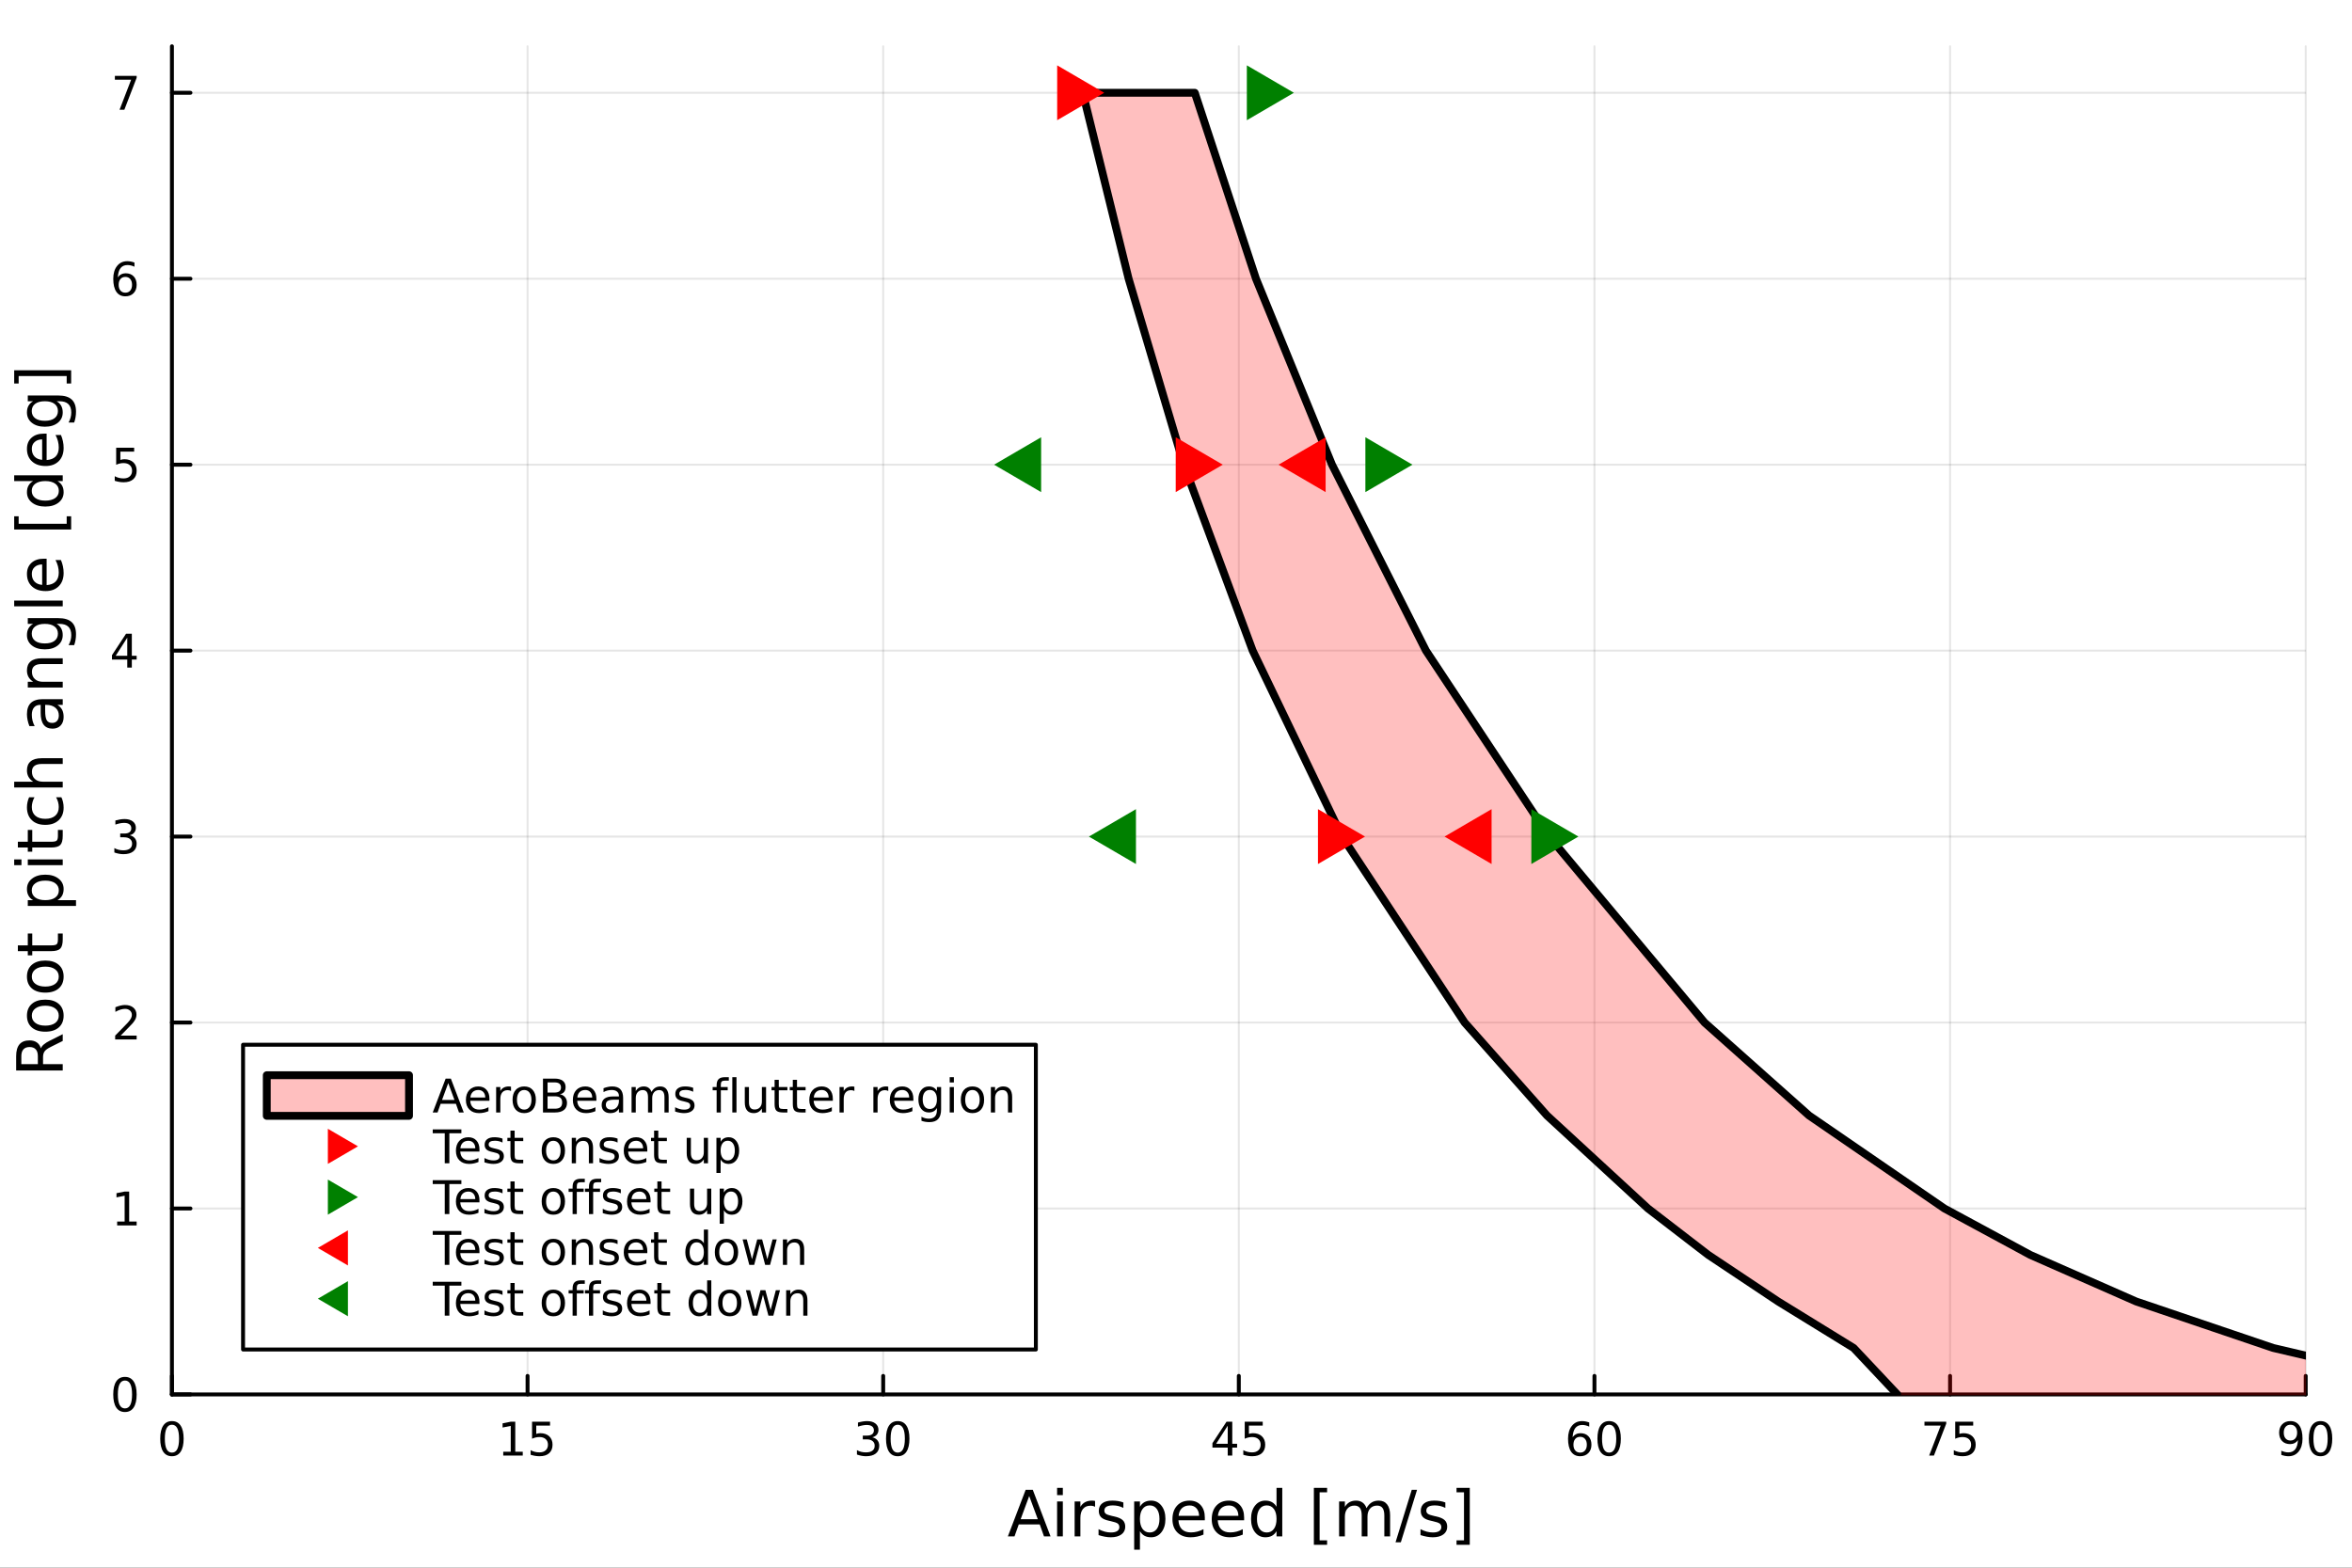 <?xml version="1.0" encoding="utf-8"?>
<svg xmlns="http://www.w3.org/2000/svg" xmlns:xlink="http://www.w3.org/1999/xlink" width="600" height="400" viewBox="0 0 2400 1600">
<rect x="0" y="0" width="2400" height="1600" fill="#333333" stroke="none"/>
<defs>
  <clipPath id="clip510">
    <rect x="0" y="0" width="2400" height="1600"/>
  </clipPath>
</defs>
<path clip-path="url(#clip510)" d="M0 1600 L2400 1600 L2400 0 L0 0  Z" fill="#ffffff" fill-rule="evenodd" fill-opacity="1"/>
<defs>
  <clipPath id="clip511">
    <rect x="480" y="0" width="1681" height="1600"/>
  </clipPath>
</defs>
<path clip-path="url(#clip510)" d="M175.445 1423.18 L2352.76 1423.18 L2352.76 47.244 L175.445 47.244  Z" fill="#ffffff" fill-rule="evenodd" fill-opacity="1"/>
<defs>
  <clipPath id="clip512">
    <rect x="175" y="47" width="2178" height="1377"/>
  </clipPath>
</defs>
<polyline clip-path="url(#clip512)" style="stroke:#000000; stroke-linecap:round; stroke-linejoin:round; stroke-width:2; stroke-opacity:0.1; fill:none" points="175.445,1423.18 175.445,47.244 "/>
<polyline clip-path="url(#clip512)" style="stroke:#000000; stroke-linecap:round; stroke-linejoin:round; stroke-width:2; stroke-opacity:0.1; fill:none" points="538.33,1423.18 538.33,47.244 "/>
<polyline clip-path="url(#clip512)" style="stroke:#000000; stroke-linecap:round; stroke-linejoin:round; stroke-width:2; stroke-opacity:0.1; fill:none" points="901.215,1423.18 901.215,47.244 "/>
<polyline clip-path="url(#clip512)" style="stroke:#000000; stroke-linecap:round; stroke-linejoin:round; stroke-width:2; stroke-opacity:0.1; fill:none" points="1264.1,1423.18 1264.1,47.244 "/>
<polyline clip-path="url(#clip512)" style="stroke:#000000; stroke-linecap:round; stroke-linejoin:round; stroke-width:2; stroke-opacity:0.1; fill:none" points="1626.99,1423.18 1626.99,47.244 "/>
<polyline clip-path="url(#clip512)" style="stroke:#000000; stroke-linecap:round; stroke-linejoin:round; stroke-width:2; stroke-opacity:0.1; fill:none" points="1989.87,1423.18 1989.87,47.244 "/>
<polyline clip-path="url(#clip512)" style="stroke:#000000; stroke-linecap:round; stroke-linejoin:round; stroke-width:2; stroke-opacity:0.1; fill:none" points="2352.76,1423.18 2352.76,47.244 "/>
<polyline clip-path="url(#clip512)" style="stroke:#000000; stroke-linecap:round; stroke-linejoin:round; stroke-width:2; stroke-opacity:0.1; fill:none" points="175.445,1423.18 2352.76,1423.18 "/>
<polyline clip-path="url(#clip512)" style="stroke:#000000; stroke-linecap:round; stroke-linejoin:round; stroke-width:2; stroke-opacity:0.1; fill:none" points="175.445,1233.4 2352.76,1233.4 "/>
<polyline clip-path="url(#clip512)" style="stroke:#000000; stroke-linecap:round; stroke-linejoin:round; stroke-width:2; stroke-opacity:0.1; fill:none" points="175.445,1043.61 2352.76,1043.61 "/>
<polyline clip-path="url(#clip512)" style="stroke:#000000; stroke-linecap:round; stroke-linejoin:round; stroke-width:2; stroke-opacity:0.1; fill:none" points="175.445,853.827 2352.76,853.827 "/>
<polyline clip-path="url(#clip512)" style="stroke:#000000; stroke-linecap:round; stroke-linejoin:round; stroke-width:2; stroke-opacity:0.1; fill:none" points="175.445,664.043 2352.76,664.043 "/>
<polyline clip-path="url(#clip512)" style="stroke:#000000; stroke-linecap:round; stroke-linejoin:round; stroke-width:2; stroke-opacity:0.1; fill:none" points="175.445,474.259 2352.76,474.259 "/>
<polyline clip-path="url(#clip512)" style="stroke:#000000; stroke-linecap:round; stroke-linejoin:round; stroke-width:2; stroke-opacity:0.1; fill:none" points="175.445,284.474 2352.76,284.474 "/>
<polyline clip-path="url(#clip512)" style="stroke:#000000; stroke-linecap:round; stroke-linejoin:round; stroke-width:2; stroke-opacity:0.1; fill:none" points="175.445,94.69 2352.76,94.69 "/>
<polyline clip-path="url(#clip510)" style="stroke:#000000; stroke-linecap:round; stroke-linejoin:round; stroke-width:4; stroke-opacity:1; fill:none" points="175.445,1423.18 2352.76,1423.18 "/>
<polyline clip-path="url(#clip510)" style="stroke:#000000; stroke-linecap:round; stroke-linejoin:round; stroke-width:4; stroke-opacity:1; fill:none" points="175.445,1423.18 175.445,1404.28 "/>
<polyline clip-path="url(#clip510)" style="stroke:#000000; stroke-linecap:round; stroke-linejoin:round; stroke-width:4; stroke-opacity:1; fill:none" points="538.33,1423.18 538.33,1404.28 "/>
<polyline clip-path="url(#clip510)" style="stroke:#000000; stroke-linecap:round; stroke-linejoin:round; stroke-width:4; stroke-opacity:1; fill:none" points="901.215,1423.18 901.215,1404.28 "/>
<polyline clip-path="url(#clip510)" style="stroke:#000000; stroke-linecap:round; stroke-linejoin:round; stroke-width:4; stroke-opacity:1; fill:none" points="1264.1,1423.18 1264.1,1404.28 "/>
<polyline clip-path="url(#clip510)" style="stroke:#000000; stroke-linecap:round; stroke-linejoin:round; stroke-width:4; stroke-opacity:1; fill:none" points="1626.99,1423.18 1626.99,1404.28 "/>
<polyline clip-path="url(#clip510)" style="stroke:#000000; stroke-linecap:round; stroke-linejoin:round; stroke-width:4; stroke-opacity:1; fill:none" points="1989.87,1423.18 1989.87,1404.28 "/>
<polyline clip-path="url(#clip510)" style="stroke:#000000; stroke-linecap:round; stroke-linejoin:round; stroke-width:4; stroke-opacity:1; fill:none" points="2352.76,1423.18 2352.76,1404.28 "/>
<path clip-path="url(#clip510)" d="M175.445 1454.1 Q171.834 1454.1 170.005 1457.66 Q168.2 1461.2 168.2 1468.33 Q168.2 1475.44 170.005 1479.01 Q171.834 1482.55 175.445 1482.55 Q179.079 1482.55 180.885 1479.01 Q182.714 1475.44 182.714 1468.33 Q182.714 1461.2 180.885 1457.66 Q179.079 1454.1 175.445 1454.1 M175.445 1450.39 Q181.255 1450.39 184.311 1455 Q187.39 1459.58 187.39 1468.33 Q187.39 1477.06 184.311 1481.67 Q181.255 1486.25 175.445 1486.25 Q169.635 1486.25 166.556 1481.67 Q163.501 1477.06 163.501 1468.33 Q163.501 1459.58 166.556 1455 Q169.635 1450.39 175.445 1450.39 Z" fill="#000000" fill-rule="nonzero" fill-opacity="1" /><path clip-path="url(#clip510)" d="M513.516 1481.64 L521.154 1481.64 L521.154 1455.28 L512.844 1456.95 L512.844 1452.69 L521.108 1451.02 L525.784 1451.02 L525.784 1481.64 L533.423 1481.64 L533.423 1485.58 L513.516 1485.58 L513.516 1481.64 Z" fill="#000000" fill-rule="nonzero" fill-opacity="1" /><path clip-path="url(#clip510)" d="M542.914 1451.02 L561.27 1451.02 L561.27 1454.96 L547.196 1454.96 L547.196 1463.43 Q548.215 1463.08 549.233 1462.92 Q550.252 1462.73 551.27 1462.73 Q557.057 1462.73 560.437 1465.9 Q563.816 1469.08 563.816 1474.49 Q563.816 1480.07 560.344 1483.17 Q556.872 1486.25 550.552 1486.25 Q548.377 1486.25 546.108 1485.88 Q543.863 1485.51 541.455 1484.77 L541.455 1480.07 Q543.539 1481.2 545.761 1481.76 Q547.983 1482.32 550.46 1482.32 Q554.464 1482.32 556.802 1480.21 Q559.14 1478.1 559.14 1474.49 Q559.14 1470.88 556.802 1468.77 Q554.464 1466.67 550.46 1466.67 Q548.585 1466.67 546.71 1467.08 Q544.858 1467.5 542.914 1468.38 L542.914 1451.02 Z" fill="#000000" fill-rule="nonzero" fill-opacity="1" /><path clip-path="url(#clip510)" d="M890.058 1466.95 Q893.415 1467.66 895.29 1469.93 Q897.188 1472.2 897.188 1475.53 Q897.188 1480.65 893.669 1483.45 Q890.151 1486.25 883.669 1486.25 Q881.493 1486.25 879.179 1485.81 Q876.887 1485.39 874.433 1484.54 L874.433 1480.02 Q876.378 1481.16 878.692 1481.74 Q881.007 1482.32 883.53 1482.32 Q887.928 1482.32 890.22 1480.58 Q892.535 1478.84 892.535 1475.53 Q892.535 1472.48 890.382 1470.77 Q888.253 1469.03 884.433 1469.03 L880.405 1469.03 L880.405 1465.19 L884.618 1465.19 Q888.067 1465.19 889.896 1463.82 Q891.725 1462.43 891.725 1459.84 Q891.725 1457.18 889.827 1455.77 Q887.952 1454.33 884.433 1454.33 Q882.512 1454.33 880.313 1454.75 Q878.114 1455.16 875.475 1456.04 L875.475 1451.88 Q878.137 1451.14 880.452 1450.77 Q882.79 1450.39 884.85 1450.39 Q890.174 1450.39 893.276 1452.83 Q896.378 1455.23 896.378 1459.35 Q896.378 1462.22 894.734 1464.21 Q893.09 1466.18 890.058 1466.95 Z" fill="#000000" fill-rule="nonzero" fill-opacity="1" /><path clip-path="url(#clip510)" d="M916.053 1454.1 Q912.442 1454.1 910.614 1457.66 Q908.808 1461.2 908.808 1468.33 Q908.808 1475.44 910.614 1479.01 Q912.442 1482.55 916.053 1482.55 Q919.688 1482.55 921.493 1479.01 Q923.322 1475.44 923.322 1468.33 Q923.322 1461.2 921.493 1457.66 Q919.688 1454.1 916.053 1454.1 M916.053 1450.39 Q921.863 1450.39 924.919 1455 Q927.998 1459.58 927.998 1468.33 Q927.998 1477.06 924.919 1481.67 Q921.863 1486.25 916.053 1486.25 Q910.243 1486.25 907.164 1481.67 Q904.109 1477.06 904.109 1468.33 Q904.109 1459.58 907.164 1455 Q910.243 1450.39 916.053 1450.39 Z" fill="#000000" fill-rule="nonzero" fill-opacity="1" /><path clip-path="url(#clip510)" d="M1252.77 1455.09 L1240.96 1473.54 L1252.77 1473.54 L1252.77 1455.09 M1251.54 1451.02 L1257.42 1451.02 L1257.42 1473.54 L1262.35 1473.54 L1262.35 1477.43 L1257.42 1477.43 L1257.42 1485.58 L1252.77 1485.58 L1252.77 1477.43 L1237.17 1477.43 L1237.17 1472.92 L1251.54 1451.02 Z" fill="#000000" fill-rule="nonzero" fill-opacity="1" /><path clip-path="url(#clip510)" d="M1270.13 1451.02 L1288.49 1451.02 L1288.49 1454.96 L1274.41 1454.96 L1274.41 1463.43 Q1275.43 1463.08 1276.45 1462.92 Q1277.47 1462.73 1278.49 1462.73 Q1284.27 1462.73 1287.65 1465.9 Q1291.03 1469.08 1291.03 1474.49 Q1291.03 1480.07 1287.56 1483.17 Q1284.09 1486.25 1277.77 1486.25 Q1275.59 1486.25 1273.33 1485.88 Q1271.08 1485.51 1268.67 1484.77 L1268.67 1480.07 Q1270.76 1481.2 1272.98 1481.76 Q1275.2 1482.32 1277.68 1482.32 Q1281.68 1482.32 1284.02 1480.21 Q1286.36 1478.1 1286.36 1474.49 Q1286.36 1470.88 1284.02 1468.77 Q1281.68 1466.67 1277.68 1466.67 Q1275.8 1466.67 1273.93 1467.08 Q1272.08 1467.5 1270.13 1468.38 L1270.13 1451.02 Z" fill="#000000" fill-rule="nonzero" fill-opacity="1" /><path clip-path="url(#clip510)" d="M1612.39 1466.44 Q1609.24 1466.44 1607.39 1468.59 Q1605.56 1470.74 1605.56 1474.49 Q1605.56 1478.22 1607.39 1480.39 Q1609.24 1482.55 1612.39 1482.55 Q1615.54 1482.55 1617.37 1480.39 Q1619.22 1478.22 1619.22 1474.49 Q1619.22 1470.74 1617.37 1468.59 Q1615.54 1466.44 1612.39 1466.44 M1621.67 1451.78 L1621.67 1456.04 Q1619.91 1455.21 1618.11 1454.77 Q1616.33 1454.33 1614.57 1454.33 Q1609.94 1454.33 1607.48 1457.45 Q1605.05 1460.58 1604.71 1466.9 Q1606.07 1464.89 1608.13 1463.82 Q1610.19 1462.73 1612.67 1462.73 Q1617.88 1462.73 1620.89 1465.9 Q1623.92 1469.05 1623.92 1474.49 Q1623.92 1479.82 1620.77 1483.03 Q1617.62 1486.25 1612.39 1486.25 Q1606.4 1486.25 1603.22 1481.67 Q1600.05 1477.06 1600.05 1468.33 Q1600.05 1460.14 1603.94 1455.28 Q1607.83 1450.39 1614.38 1450.39 Q1616.14 1450.39 1617.92 1450.74 Q1619.73 1451.09 1621.67 1451.78 Z" fill="#000000" fill-rule="nonzero" fill-opacity="1" /><path clip-path="url(#clip510)" d="M1641.97 1454.1 Q1638.36 1454.1 1636.53 1457.66 Q1634.73 1461.2 1634.73 1468.33 Q1634.73 1475.44 1636.53 1479.01 Q1638.36 1482.55 1641.97 1482.55 Q1645.61 1482.55 1647.41 1479.01 Q1649.24 1475.44 1649.24 1468.33 Q1649.24 1461.2 1647.41 1457.66 Q1645.61 1454.1 1641.97 1454.1 M1641.97 1450.39 Q1647.78 1450.39 1650.84 1455 Q1653.92 1459.58 1653.92 1468.33 Q1653.92 1477.06 1650.84 1481.67 Q1647.78 1486.25 1641.97 1486.25 Q1636.16 1486.25 1633.09 1481.67 Q1630.03 1477.06 1630.03 1468.33 Q1630.03 1459.58 1633.09 1455 Q1636.16 1450.39 1641.97 1450.39 Z" fill="#000000" fill-rule="nonzero" fill-opacity="1" /><path clip-path="url(#clip510)" d="M1963.73 1451.02 L1985.95 1451.02 L1985.95 1453.01 L1973.4 1485.58 L1968.52 1485.58 L1980.32 1454.96 L1963.73 1454.96 L1963.73 1451.02 Z" fill="#000000" fill-rule="nonzero" fill-opacity="1" /><path clip-path="url(#clip510)" d="M1995.11 1451.02 L2013.47 1451.02 L2013.47 1454.96 L1999.4 1454.96 L1999.4 1463.43 Q2000.41 1463.08 2001.43 1462.92 Q2002.45 1462.73 2003.47 1462.73 Q2009.26 1462.73 2012.64 1465.9 Q2016.02 1469.08 2016.02 1474.49 Q2016.02 1480.07 2012.54 1483.17 Q2009.07 1486.25 2002.75 1486.25 Q2000.58 1486.25 1998.31 1485.88 Q1996.06 1485.51 1993.66 1484.77 L1993.66 1480.07 Q1995.74 1481.2 1997.96 1481.76 Q2000.18 1482.32 2002.66 1482.32 Q2006.66 1482.32 2009 1480.21 Q2011.34 1478.1 2011.34 1474.49 Q2011.34 1470.88 2009 1468.77 Q2006.66 1466.67 2002.66 1466.67 Q2000.79 1466.67 1998.91 1467.08 Q1997.06 1467.5 1995.11 1468.38 L1995.11 1451.02 Z" fill="#000000" fill-rule="nonzero" fill-opacity="1" /><path clip-path="url(#clip510)" d="M2327.88 1484.86 L2327.88 1480.6 Q2329.64 1481.44 2331.45 1481.88 Q2333.25 1482.32 2334.99 1482.32 Q2339.62 1482.32 2342.05 1479.21 Q2344.5 1476.09 2344.85 1469.75 Q2343.51 1471.74 2341.45 1472.8 Q2339.39 1473.87 2336.89 1473.87 Q2331.7 1473.87 2328.67 1470.74 Q2325.66 1467.59 2325.66 1462.15 Q2325.66 1456.83 2328.81 1453.61 Q2331.96 1450.39 2337.19 1450.39 Q2343.18 1450.39 2346.33 1455 Q2349.5 1459.58 2349.5 1468.33 Q2349.5 1476.51 2345.61 1481.39 Q2341.75 1486.25 2335.2 1486.25 Q2333.44 1486.25 2331.63 1485.9 Q2329.83 1485.56 2327.88 1484.86 M2337.19 1470.21 Q2340.34 1470.21 2342.17 1468.06 Q2344.02 1465.9 2344.02 1462.15 Q2344.02 1458.43 2342.17 1456.27 Q2340.34 1454.1 2337.19 1454.1 Q2334.04 1454.1 2332.19 1456.27 Q2330.36 1458.43 2330.36 1462.15 Q2330.36 1465.9 2332.19 1468.06 Q2334.04 1470.21 2337.19 1470.21 Z" fill="#000000" fill-rule="nonzero" fill-opacity="1" /><path clip-path="url(#clip510)" d="M2367.91 1454.1 Q2364.3 1454.1 2362.47 1457.66 Q2360.66 1461.2 2360.66 1468.33 Q2360.66 1475.44 2362.47 1479.01 Q2364.3 1482.55 2367.91 1482.55 Q2371.54 1482.55 2373.35 1479.01 Q2375.17 1475.44 2375.17 1468.33 Q2375.17 1461.2 2373.35 1457.66 Q2371.54 1454.1 2367.91 1454.1 M2367.91 1450.39 Q2373.72 1450.39 2376.77 1455 Q2379.85 1459.58 2379.85 1468.33 Q2379.85 1477.06 2376.77 1481.67 Q2373.72 1486.25 2367.91 1486.25 Q2362.1 1486.25 2359.02 1481.67 Q2355.96 1477.06 2355.96 1468.33 Q2355.96 1459.58 2359.02 1455 Q2362.1 1450.39 2367.91 1450.39 Z" fill="#000000" fill-rule="nonzero" fill-opacity="1" /><path clip-path="url(#clip510)" d="M1050.21 1526.86 L1041.49 1550.51 L1058.97 1550.51 L1050.21 1526.86 M1046.58 1520.52 L1053.87 1520.52 L1071.98 1568.04 L1065.3 1568.04 L1060.97 1555.85 L1039.55 1555.85 L1035.22 1568.04 L1028.44 1568.04 L1046.58 1520.52 Z" fill="#000000" fill-rule="nonzero" fill-opacity="1" /><path clip-path="url(#clip510)" d="M1078.67 1532.4 L1084.52 1532.4 L1084.52 1568.04 L1078.67 1568.04 L1078.67 1532.4 M1078.67 1518.52 L1084.52 1518.52 L1084.52 1525.93 L1078.67 1525.93 L1078.67 1518.52 Z" fill="#000000" fill-rule="nonzero" fill-opacity="1" /><path clip-path="url(#clip510)" d="M1117.43 1537.87 Q1116.45 1537.3 1115.27 1537.04 Q1114.12 1536.76 1112.72 1536.76 Q1107.76 1536.76 1105.09 1540 Q1102.44 1543.22 1102.44 1549.27 L1102.44 1568.04 L1096.56 1568.04 L1096.56 1532.4 L1102.44 1532.4 L1102.44 1537.93 Q1104.29 1534.69 1107.25 1533.13 Q1110.21 1531.54 1114.44 1531.54 Q1115.05 1531.54 1115.78 1531.63 Q1116.51 1531.7 1117.4 1531.85 L1117.43 1537.87 Z" fill="#000000" fill-rule="nonzero" fill-opacity="1" /><path clip-path="url(#clip510)" d="M1146.3 1533.45 L1146.3 1538.98 Q1143.82 1537.71 1141.15 1537.07 Q1138.47 1536.44 1135.61 1536.44 Q1131.25 1536.44 1129.05 1537.77 Q1126.89 1539.11 1126.89 1541.79 Q1126.89 1543.82 1128.45 1545 Q1130.01 1546.15 1134.72 1547.2 L1136.72 1547.64 Q1142.96 1548.98 1145.57 1551.43 Q1148.21 1553.85 1148.21 1558.21 Q1148.21 1563.17 1144.27 1566.07 Q1140.35 1568.97 1133.48 1568.97 Q1130.61 1568.97 1127.49 1568.39 Q1124.41 1567.85 1120.97 1566.74 L1120.97 1560.69 Q1124.21 1562.38 1127.37 1563.24 Q1130.52 1564.07 1133.6 1564.07 Q1137.74 1564.07 1139.97 1562.66 Q1142.2 1561.23 1142.2 1558.65 Q1142.2 1556.27 1140.57 1554.99 Q1138.98 1553.72 1133.54 1552.54 L1131.5 1552.07 Q1126.06 1550.92 1123.64 1548.56 Q1121.22 1546.18 1121.22 1542.04 Q1121.22 1537.01 1124.79 1534.27 Q1128.35 1531.54 1134.91 1531.54 Q1138.16 1531.54 1141.02 1532.01 Q1143.88 1532.49 1146.3 1533.45 Z" fill="#000000" fill-rule="nonzero" fill-opacity="1" /><path clip-path="url(#clip510)" d="M1163.2 1562.7 L1163.2 1581.6 L1157.32 1581.6 L1157.32 1532.4 L1163.2 1532.4 L1163.2 1537.81 Q1165.05 1534.62 1167.85 1533.1 Q1170.68 1531.54 1174.6 1531.54 Q1181.09 1531.54 1185.13 1536.69 Q1189.21 1541.85 1189.21 1550.25 Q1189.21 1558.65 1185.13 1563.81 Q1181.09 1568.97 1174.6 1568.97 Q1170.68 1568.97 1167.85 1567.44 Q1165.05 1565.88 1163.2 1562.7 M1183.13 1550.25 Q1183.13 1543.79 1180.46 1540.13 Q1177.81 1536.44 1173.17 1536.44 Q1168.52 1536.44 1165.85 1540.13 Q1163.2 1543.79 1163.2 1550.25 Q1163.2 1556.71 1165.85 1560.4 Q1168.52 1564.07 1173.17 1564.07 Q1177.81 1564.07 1180.46 1560.4 Q1183.13 1556.71 1183.13 1550.25 Z" fill="#000000" fill-rule="nonzero" fill-opacity="1" /><path clip-path="url(#clip510)" d="M1229.41 1548.76 L1229.41 1551.62 L1202.48 1551.62 Q1202.86 1557.67 1206.11 1560.85 Q1209.39 1564 1215.21 1564 Q1218.59 1564 1221.74 1563.17 Q1224.92 1562.35 1228.04 1560.69 L1228.04 1566.23 Q1224.89 1567.57 1221.58 1568.27 Q1218.27 1568.97 1214.86 1568.97 Q1206.33 1568.97 1201.33 1564 Q1196.37 1559.04 1196.37 1550.57 Q1196.37 1541.82 1201.08 1536.69 Q1205.82 1531.54 1213.84 1531.54 Q1221.04 1531.54 1225.21 1536.18 Q1229.41 1540.8 1229.41 1548.76 M1223.55 1547.04 Q1223.49 1542.23 1220.85 1539.37 Q1218.24 1536.5 1213.91 1536.5 Q1209.01 1536.5 1206.05 1539.27 Q1203.12 1542.04 1202.67 1547.07 L1223.55 1547.04 Z" fill="#000000" fill-rule="nonzero" fill-opacity="1" /><path clip-path="url(#clip510)" d="M1269.51 1548.76 L1269.51 1551.62 L1242.58 1551.62 Q1242.97 1557.67 1246.21 1560.85 Q1249.49 1564 1255.32 1564 Q1258.69 1564 1261.84 1563.17 Q1265.02 1562.35 1268.14 1560.69 L1268.14 1566.23 Q1264.99 1567.57 1261.68 1568.27 Q1258.37 1568.97 1254.97 1568.97 Q1246.44 1568.97 1241.44 1564 Q1236.47 1559.04 1236.47 1550.57 Q1236.47 1541.82 1241.18 1536.69 Q1245.93 1531.54 1253.95 1531.54 Q1261.14 1531.54 1265.31 1536.18 Q1269.51 1540.8 1269.51 1548.76 M1263.65 1547.04 Q1263.59 1542.23 1260.95 1539.37 Q1258.34 1536.5 1254.01 1536.5 Q1249.11 1536.5 1246.15 1539.27 Q1243.22 1542.04 1242.78 1547.07 L1263.65 1547.04 Z" fill="#000000" fill-rule="nonzero" fill-opacity="1" /><path clip-path="url(#clip510)" d="M1302.58 1537.81 L1302.58 1518.52 L1308.44 1518.52 L1308.44 1568.04 L1302.58 1568.04 L1302.58 1562.7 Q1300.74 1565.88 1297.9 1567.44 Q1295.1 1568.97 1291.15 1568.97 Q1284.69 1568.97 1280.62 1563.81 Q1276.58 1558.65 1276.58 1550.25 Q1276.58 1541.85 1280.62 1536.69 Q1284.69 1531.54 1291.15 1531.54 Q1295.1 1531.54 1297.9 1533.1 Q1300.74 1534.62 1302.58 1537.81 M1282.62 1550.25 Q1282.62 1556.71 1285.27 1560.4 Q1287.94 1564.07 1292.59 1564.07 Q1297.23 1564.07 1299.91 1560.4 Q1302.58 1556.71 1302.58 1550.25 Q1302.58 1543.79 1299.91 1540.13 Q1297.23 1536.44 1292.59 1536.44 Q1287.94 1536.44 1285.27 1540.13 Q1282.62 1543.79 1282.62 1550.25 Z" fill="#000000" fill-rule="nonzero" fill-opacity="1" /><path clip-path="url(#clip510)" d="M1340.68 1518.52 L1354.18 1518.52 L1354.18 1523.07 L1346.54 1523.07 L1346.54 1572.09 L1354.18 1572.09 L1354.18 1576.64 L1340.68 1576.64 L1340.68 1518.52 Z" fill="#000000" fill-rule="nonzero" fill-opacity="1" /><path clip-path="url(#clip510)" d="M1394.41 1539.24 Q1396.6 1535.29 1399.66 1533.41 Q1402.71 1531.54 1406.85 1531.54 Q1412.42 1531.54 1415.45 1535.45 Q1418.47 1539.33 1418.47 1546.53 L1418.47 1568.04 L1412.58 1568.04 L1412.58 1546.72 Q1412.58 1541.59 1410.77 1539.11 Q1408.95 1536.63 1405.23 1536.63 Q1400.68 1536.63 1398.04 1539.65 Q1395.39 1542.68 1395.39 1547.9 L1395.39 1568.04 L1389.5 1568.04 L1389.5 1546.72 Q1389.5 1541.56 1387.69 1539.11 Q1385.88 1536.63 1382.09 1536.63 Q1377.6 1536.63 1374.96 1539.68 Q1372.32 1542.71 1372.32 1547.9 L1372.32 1568.04 L1366.43 1568.04 L1366.43 1532.4 L1372.32 1532.4 L1372.32 1537.93 Q1374.32 1534.66 1377.12 1533.1 Q1379.92 1531.54 1383.78 1531.54 Q1387.66 1531.54 1390.36 1533.51 Q1393.1 1535.48 1394.41 1539.24 Z" fill="#000000" fill-rule="nonzero" fill-opacity="1" /><path clip-path="url(#clip510)" d="M1440.56 1520.52 L1445.97 1520.52 L1429.42 1574.09 L1424.01 1574.09 L1440.56 1520.52 Z" fill="#000000" fill-rule="nonzero" fill-opacity="1" /><path clip-path="url(#clip510)" d="M1474.84 1533.45 L1474.84 1538.98 Q1472.35 1537.71 1469.68 1537.07 Q1467.01 1536.44 1464.14 1536.44 Q1459.78 1536.44 1457.59 1537.77 Q1455.42 1539.11 1455.42 1541.79 Q1455.42 1543.82 1456.98 1545 Q1458.54 1546.15 1463.25 1547.2 L1465.26 1547.64 Q1471.5 1548.98 1474.11 1551.43 Q1476.75 1553.85 1476.75 1558.21 Q1476.75 1563.17 1472.8 1566.07 Q1468.89 1568.97 1462.01 1568.97 Q1459.15 1568.97 1456.03 1568.39 Q1452.94 1567.85 1449.5 1566.74 L1449.5 1560.69 Q1452.75 1562.38 1455.9 1563.24 Q1459.05 1564.07 1462.14 1564.07 Q1466.28 1564.07 1468.5 1562.66 Q1470.73 1561.23 1470.73 1558.65 Q1470.73 1556.27 1469.11 1554.99 Q1467.52 1553.72 1462.07 1552.54 L1460.04 1552.07 Q1454.59 1550.92 1452.18 1548.56 Q1449.76 1546.18 1449.76 1542.04 Q1449.76 1537.01 1453.32 1534.27 Q1456.89 1531.54 1463.44 1531.54 Q1466.69 1531.54 1469.55 1532.01 Q1472.42 1532.49 1474.84 1533.45 Z" fill="#000000" fill-rule="nonzero" fill-opacity="1" /><path clip-path="url(#clip510)" d="M1499.76 1518.52 L1499.76 1576.64 L1486.26 1576.64 L1486.26 1572.09 L1493.87 1572.09 L1493.87 1523.07 L1486.26 1523.07 L1486.26 1518.52 L1499.76 1518.52 Z" fill="#000000" fill-rule="nonzero" fill-opacity="1" /><polyline clip-path="url(#clip510)" style="stroke:#000000; stroke-linecap:round; stroke-linejoin:round; stroke-width:4; stroke-opacity:1; fill:none" points="175.445,1423.18 175.445,47.244 "/>
<polyline clip-path="url(#clip510)" style="stroke:#000000; stroke-linecap:round; stroke-linejoin:round; stroke-width:4; stroke-opacity:1; fill:none" points="175.445,1423.18 194.343,1423.18 "/>
<polyline clip-path="url(#clip510)" style="stroke:#000000; stroke-linecap:round; stroke-linejoin:round; stroke-width:4; stroke-opacity:1; fill:none" points="175.445,1233.4 194.343,1233.4 "/>
<polyline clip-path="url(#clip510)" style="stroke:#000000; stroke-linecap:round; stroke-linejoin:round; stroke-width:4; stroke-opacity:1; fill:none" points="175.445,1043.61 194.343,1043.61 "/>
<polyline clip-path="url(#clip510)" style="stroke:#000000; stroke-linecap:round; stroke-linejoin:round; stroke-width:4; stroke-opacity:1; fill:none" points="175.445,853.827 194.343,853.827 "/>
<polyline clip-path="url(#clip510)" style="stroke:#000000; stroke-linecap:round; stroke-linejoin:round; stroke-width:4; stroke-opacity:1; fill:none" points="175.445,664.043 194.343,664.043 "/>
<polyline clip-path="url(#clip510)" style="stroke:#000000; stroke-linecap:round; stroke-linejoin:round; stroke-width:4; stroke-opacity:1; fill:none" points="175.445,474.259 194.343,474.259 "/>
<polyline clip-path="url(#clip510)" style="stroke:#000000; stroke-linecap:round; stroke-linejoin:round; stroke-width:4; stroke-opacity:1; fill:none" points="175.445,284.474 194.343,284.474 "/>
<polyline clip-path="url(#clip510)" style="stroke:#000000; stroke-linecap:round; stroke-linejoin:round; stroke-width:4; stroke-opacity:1; fill:none" points="175.445,94.69 194.343,94.69 "/>
<path clip-path="url(#clip510)" d="M127.501 1408.98 Q123.89 1408.98 122.061 1412.54 Q120.255 1416.08 120.255 1423.21 Q120.255 1430.32 122.061 1433.89 Q123.89 1437.43 127.501 1437.43 Q131.135 1437.43 132.941 1433.89 Q134.769 1430.32 134.769 1423.21 Q134.769 1416.08 132.941 1412.54 Q131.135 1408.98 127.501 1408.98 M127.501 1405.27 Q133.311 1405.27 136.367 1409.88 Q139.445 1414.46 139.445 1423.21 Q139.445 1431.94 136.367 1436.55 Q133.311 1441.13 127.501 1441.13 Q121.691 1441.13 118.612 1436.55 Q115.556 1431.94 115.556 1423.21 Q115.556 1414.46 118.612 1409.88 Q121.691 1405.27 127.501 1405.27 Z" fill="#000000" fill-rule="nonzero" fill-opacity="1" /><path clip-path="url(#clip510)" d="M119.538 1246.74 L127.177 1246.74 L127.177 1220.37 L118.867 1222.04 L118.867 1217.78 L127.13 1216.12 L131.806 1216.12 L131.806 1246.74 L139.445 1246.74 L139.445 1250.68 L119.538 1250.68 L119.538 1246.74 Z" fill="#000000" fill-rule="nonzero" fill-opacity="1" /><path clip-path="url(#clip510)" d="M123.126 1056.96 L139.445 1056.96 L139.445 1060.89 L117.501 1060.89 L117.501 1056.96 Q120.163 1054.2 124.746 1049.57 Q129.353 1044.92 130.533 1043.58 Q132.779 1041.05 133.658 1039.32 Q134.561 1037.56 134.561 1035.87 Q134.561 1033.11 132.617 1031.38 Q130.695 1029.64 127.593 1029.64 Q125.394 1029.64 122.941 1030.41 Q120.51 1031.17 117.732 1032.72 L117.732 1028 Q120.556 1026.86 123.01 1026.29 Q125.464 1025.71 127.501 1025.71 Q132.871 1025.71 136.066 1028.39 Q139.26 1031.08 139.26 1035.57 Q139.26 1037.7 138.45 1039.62 Q137.663 1041.52 135.556 1044.11 Q134.978 1044.78 131.876 1048 Q128.774 1051.19 123.126 1056.96 Z" fill="#000000" fill-rule="nonzero" fill-opacity="1" /><path clip-path="url(#clip510)" d="M132.316 852.473 Q135.672 853.191 137.547 855.459 Q139.445 857.728 139.445 861.061 Q139.445 866.177 135.927 868.978 Q132.408 871.778 125.927 871.778 Q123.751 871.778 121.436 871.339 Q119.144 870.922 116.691 870.065 L116.691 865.552 Q118.635 866.686 120.95 867.265 Q123.265 867.843 125.788 867.843 Q130.186 867.843 132.478 866.107 Q134.792 864.371 134.792 861.061 Q134.792 858.005 132.64 856.292 Q130.51 854.556 126.691 854.556 L122.663 854.556 L122.663 850.714 L126.876 850.714 Q130.325 850.714 132.154 849.348 Q133.982 847.959 133.982 845.367 Q133.982 842.704 132.084 841.292 Q130.209 839.857 126.691 839.857 Q124.769 839.857 122.57 840.274 Q120.371 840.691 117.732 841.57 L117.732 837.404 Q120.394 836.663 122.709 836.292 Q125.047 835.922 127.107 835.922 Q132.431 835.922 135.533 838.353 Q138.635 840.76 138.635 844.88 Q138.635 847.751 136.992 849.741 Q135.348 851.709 132.316 852.473 Z" fill="#000000" fill-rule="nonzero" fill-opacity="1" /><path clip-path="url(#clip510)" d="M129.862 650.837 L118.056 669.286 L129.862 669.286 L129.862 650.837 M128.635 646.763 L134.515 646.763 L134.515 669.286 L139.445 669.286 L139.445 673.175 L134.515 673.175 L134.515 681.323 L129.862 681.323 L129.862 673.175 L114.26 673.175 L114.26 668.661 L128.635 646.763 Z" fill="#000000" fill-rule="nonzero" fill-opacity="1" /><path clip-path="url(#clip510)" d="M118.543 456.979 L136.899 456.979 L136.899 460.914 L122.825 460.914 L122.825 469.386 Q123.843 469.039 124.862 468.877 Q125.88 468.692 126.899 468.692 Q132.686 468.692 136.066 471.863 Q139.445 475.034 139.445 480.451 Q139.445 486.029 135.973 489.131 Q132.501 492.21 126.181 492.21 Q124.005 492.21 121.737 491.84 Q119.492 491.469 117.084 490.728 L117.084 486.029 Q119.168 487.164 121.39 487.719 Q123.612 488.275 126.089 488.275 Q130.093 488.275 132.431 486.168 Q134.769 484.062 134.769 480.451 Q134.769 476.84 132.431 474.733 Q130.093 472.627 126.089 472.627 Q124.214 472.627 122.339 473.043 Q120.487 473.46 118.543 474.34 L118.543 456.979 Z" fill="#000000" fill-rule="nonzero" fill-opacity="1" /><path clip-path="url(#clip510)" d="M127.917 282.611 Q124.769 282.611 122.918 284.764 Q121.089 286.917 121.089 290.666 Q121.089 294.393 122.918 296.569 Q124.769 298.722 127.917 298.722 Q131.066 298.722 132.894 296.569 Q134.746 294.393 134.746 290.666 Q134.746 286.917 132.894 284.764 Q131.066 282.611 127.917 282.611 M137.2 267.958 L137.2 272.218 Q135.441 271.384 133.635 270.944 Q131.853 270.505 130.093 270.505 Q125.464 270.505 123.01 273.63 Q120.58 276.755 120.232 283.074 Q121.598 281.06 123.658 279.995 Q125.718 278.907 128.195 278.907 Q133.404 278.907 136.413 282.079 Q139.445 285.227 139.445 290.666 Q139.445 295.991 136.297 299.208 Q133.149 302.426 127.917 302.426 Q121.922 302.426 118.751 297.842 Q115.58 293.236 115.58 284.509 Q115.58 276.315 119.468 271.454 Q123.357 266.569 129.908 266.569 Q131.667 266.569 133.45 266.917 Q135.255 267.264 137.2 267.958 Z" fill="#000000" fill-rule="nonzero" fill-opacity="1" /><path clip-path="url(#clip510)" d="M117.223 77.41 L139.445 77.41 L139.445 79.401 L126.899 111.97 L122.015 111.97 L133.82 81.345 L117.223 81.345 L117.223 77.41 Z" fill="#000000" fill-rule="nonzero" fill-opacity="1" /><path clip-path="url(#clip510)" d="M41.724 1069.98 Q42.424 1067.92 44.716 1065.97 Q47.008 1064 51.018 1062.03 L64.004 1055.5 L64.004 1062.41 L51.814 1068.49 Q47.039 1070.84 45.48 1073.07 Q43.92 1075.27 43.92 1079.09 L43.92 1086.09 L64.004 1086.09 L64.004 1092.52 L16.484 1092.52 L16.484 1078.01 Q16.484 1069.86 19.89 1065.85 Q23.296 1061.84 30.17 1061.84 Q34.658 1061.84 37.618 1063.94 Q40.578 1066.01 41.724 1069.98 M21.768 1086.09 L38.637 1086.09 L38.637 1078.01 Q38.637 1073.36 36.504 1071 Q34.34 1068.62 30.17 1068.62 Q26.001 1068.62 23.9 1071 Q21.768 1073.36 21.768 1078.01 L21.768 1086.09 Z" fill="#000000" fill-rule="nonzero" fill-opacity="1" /><path clip-path="url(#clip510)" d="M32.462 1036.6 Q32.462 1041.31 36.154 1044.04 Q39.815 1046.78 46.212 1046.78 Q52.609 1046.78 56.302 1044.08 Q59.962 1041.34 59.962 1036.6 Q59.962 1031.92 56.27 1029.18 Q52.578 1026.44 46.212 1026.44 Q39.878 1026.44 36.186 1029.18 Q32.462 1031.92 32.462 1036.6 M27.497 1036.6 Q27.497 1028.96 32.462 1024.6 Q37.427 1020.24 46.212 1020.24 Q54.965 1020.24 59.962 1024.6 Q64.927 1028.96 64.927 1036.6 Q64.927 1044.27 59.962 1048.63 Q54.965 1052.96 46.212 1052.96 Q37.427 1052.96 32.462 1048.63 Q27.497 1044.27 27.497 1036.6 Z" fill="#000000" fill-rule="nonzero" fill-opacity="1" /><path clip-path="url(#clip510)" d="M32.462 996.715 Q32.462 1001.43 36.154 1004.16 Q39.815 1006.9 46.212 1006.9 Q52.609 1006.9 56.302 1004.19 Q59.962 1001.46 59.962 996.715 Q59.962 992.036 56.27 989.299 Q52.578 986.562 46.212 986.562 Q39.878 986.562 36.186 989.299 Q32.462 992.036 32.462 996.715 M27.497 996.715 Q27.497 989.076 32.462 984.716 Q37.427 980.355 46.212 980.355 Q54.965 980.355 59.962 984.716 Q64.927 989.076 64.927 996.715 Q64.927 1004.39 59.962 1008.75 Q54.965 1013.08 46.212 1013.08 Q37.427 1013.08 32.462 1008.75 Q27.497 1004.39 27.497 996.715 Z" fill="#000000" fill-rule="nonzero" fill-opacity="1" /><path clip-path="url(#clip510)" d="M18.235 964.855 L28.356 964.855 L28.356 952.792 L32.908 952.792 L32.908 964.855 L52.259 964.855 Q56.62 964.855 57.861 963.677 Q59.103 962.468 59.103 958.807 L59.103 952.792 L64.004 952.792 L64.004 958.807 Q64.004 965.587 61.49 968.165 Q58.943 970.743 52.259 970.743 L32.908 970.743 L32.908 975.04 L28.356 975.04 L28.356 970.743 L18.235 970.743 L18.235 964.855 Z" fill="#000000" fill-rule="nonzero" fill-opacity="1" /><path clip-path="url(#clip510)" d="M58.657 918.703 L77.563 918.703 L77.563 924.592 L28.356 924.592 L28.356 918.703 L33.767 918.703 Q30.584 916.857 29.056 914.056 Q27.497 911.224 27.497 907.309 Q27.497 900.816 32.653 896.774 Q37.809 892.7 46.212 892.7 Q54.615 892.7 59.771 896.774 Q64.927 900.816 64.927 907.309 Q64.927 911.224 63.399 914.056 Q61.84 916.857 58.657 918.703 M46.212 898.779 Q39.751 898.779 36.09 901.452 Q32.398 904.094 32.398 908.741 Q32.398 913.388 36.09 916.062 Q39.751 918.703 46.212 918.703 Q52.673 918.703 56.365 916.062 Q60.026 913.388 60.026 908.741 Q60.026 904.094 56.365 901.452 Q52.673 898.779 46.212 898.779 Z" fill="#000000" fill-rule="nonzero" fill-opacity="1" /><path clip-path="url(#clip510)" d="M28.356 882.992 L28.356 877.135 L64.004 877.135 L64.004 882.992 L28.356 882.992 M14.479 882.992 L14.479 877.135 L21.895 877.135 L21.895 882.992 L14.479 882.992 Z" fill="#000000" fill-rule="nonzero" fill-opacity="1" /><path clip-path="url(#clip510)" d="M18.235 859.089 L28.356 859.089 L28.356 847.026 L32.908 847.026 L32.908 859.089 L52.259 859.089 Q56.62 859.089 57.861 857.911 Q59.103 856.701 59.103 853.041 L59.103 847.026 L64.004 847.026 L64.004 853.041 Q64.004 859.821 61.49 862.399 Q58.943 864.977 52.259 864.977 L32.908 864.977 L32.908 869.274 L28.356 869.274 L28.356 864.977 L18.235 864.977 L18.235 859.089 Z" fill="#000000" fill-rule="nonzero" fill-opacity="1" /><path clip-path="url(#clip510)" d="M29.725 813.669 L35.199 813.669 Q33.831 816.152 33.162 818.666 Q32.462 821.149 32.462 823.695 Q32.462 829.393 36.09 832.544 Q39.687 835.695 46.212 835.695 Q52.737 835.695 56.365 832.544 Q59.962 829.393 59.962 823.695 Q59.962 821.149 59.294 818.666 Q58.593 816.152 57.225 813.669 L62.636 813.669 Q63.781 816.12 64.354 818.762 Q64.927 821.372 64.927 824.332 Q64.927 832.384 59.866 837.127 Q54.806 841.869 46.212 841.869 Q37.491 841.869 32.494 837.095 Q27.497 832.289 27.497 823.95 Q27.497 821.244 28.07 818.666 Q28.611 816.088 29.725 813.669 Z" fill="#000000" fill-rule="nonzero" fill-opacity="1" /><path clip-path="url(#clip510)" d="M42.488 773.852 L64.004 773.852 L64.004 779.708 L42.679 779.708 Q37.618 779.708 35.104 781.682 Q32.589 783.655 32.589 787.602 Q32.589 792.344 35.613 795.081 Q38.637 797.819 43.857 797.819 L64.004 797.819 L64.004 803.707 L14.479 803.707 L14.479 797.819 L33.894 797.819 Q30.68 795.718 29.088 792.885 Q27.497 790.021 27.497 786.297 Q27.497 780.154 31.316 777.003 Q35.104 773.852 42.488 773.852 Z" fill="#000000" fill-rule="nonzero" fill-opacity="1" /><path clip-path="url(#clip510)" d="M46.085 725.25 Q46.085 732.347 47.708 735.085 Q49.331 737.822 53.246 737.822 Q56.365 737.822 58.211 735.785 Q60.026 733.716 60.026 730.183 Q60.026 725.313 56.588 722.385 Q53.119 719.425 47.39 719.425 L46.085 719.425 L46.085 725.25 M43.666 713.569 L64.004 713.569 L64.004 719.425 L58.593 719.425 Q61.84 721.43 63.399 724.422 Q64.927 727.414 64.927 731.743 Q64.927 737.217 61.872 740.464 Q58.784 743.678 53.628 743.678 Q47.612 743.678 44.557 739.668 Q41.501 735.626 41.501 727.637 L41.501 719.425 L40.928 719.425 Q36.886 719.425 34.69 722.099 Q32.462 724.74 32.462 729.546 Q32.462 732.602 33.194 735.498 Q33.926 738.395 35.39 741.068 L29.98 741.068 Q28.738 737.854 28.133 734.83 Q27.497 731.806 27.497 728.942 Q27.497 721.207 31.507 717.388 Q35.518 713.569 43.666 713.569 Z" fill="#000000" fill-rule="nonzero" fill-opacity="1" /><path clip-path="url(#clip510)" d="M42.488 671.873 L64.004 671.873 L64.004 677.73 L42.679 677.73 Q37.618 677.73 35.104 679.703 Q32.589 681.676 32.589 685.623 Q32.589 690.366 35.613 693.103 Q38.637 695.84 43.857 695.84 L64.004 695.84 L64.004 701.728 L28.356 701.728 L28.356 695.84 L33.894 695.84 Q30.68 693.739 29.088 690.907 Q27.497 688.042 27.497 684.318 Q27.497 678.175 31.316 675.024 Q35.104 671.873 42.488 671.873 Z" fill="#000000" fill-rule="nonzero" fill-opacity="1" /><path clip-path="url(#clip510)" d="M45.766 636.734 Q39.401 636.734 35.9 639.376 Q32.398 641.986 32.398 646.729 Q32.398 651.439 35.9 654.081 Q39.401 656.691 45.766 656.691 Q52.1 656.691 55.601 654.081 Q59.103 651.439 59.103 646.729 Q59.103 641.986 55.601 639.376 Q52.1 636.734 45.766 636.734 M59.58 630.878 Q68.683 630.878 73.107 634.92 Q77.563 638.962 77.563 647.302 Q77.563 650.389 77.086 653.126 Q76.64 655.863 75.685 658.442 L69.988 658.442 Q71.388 655.863 72.057 653.349 Q72.725 650.835 72.725 648.225 Q72.725 642.464 69.701 639.599 Q66.71 636.734 60.63 636.734 L57.734 636.734 Q60.885 638.549 62.445 641.381 Q64.004 644.214 64.004 648.161 Q64.004 654.718 59.007 658.728 Q54.01 662.738 45.766 662.738 Q37.491 662.738 32.494 658.728 Q27.497 654.718 27.497 648.161 Q27.497 644.214 29.056 641.381 Q30.616 638.549 33.767 636.734 L28.356 636.734 L28.356 630.878 L59.58 630.878 Z" fill="#000000" fill-rule="nonzero" fill-opacity="1" /><path clip-path="url(#clip510)" d="M14.479 618.815 L14.479 612.959 L64.004 612.959 L64.004 618.815 L14.479 618.815 Z" fill="#000000" fill-rule="nonzero" fill-opacity="1" /><path clip-path="url(#clip510)" d="M44.716 570.213 L47.581 570.213 L47.581 597.14 Q53.628 596.758 56.811 593.511 Q59.962 590.233 59.962 584.408 Q59.962 581.035 59.134 577.884 Q58.307 574.701 56.652 571.581 L62.19 571.581 Q63.527 574.733 64.227 578.043 Q64.927 581.353 64.927 584.758 Q64.927 593.289 59.962 598.286 Q54.997 603.251 46.53 603.251 Q37.777 603.251 32.653 598.54 Q27.497 593.798 27.497 585.777 Q27.497 578.584 32.144 574.414 Q36.759 570.213 44.716 570.213 M42.997 576.069 Q38.191 576.133 35.327 578.775 Q32.462 581.385 32.462 585.713 Q32.462 590.615 35.231 593.575 Q38 596.503 43.029 596.949 L42.997 576.069 Z" fill="#000000" fill-rule="nonzero" fill-opacity="1" /><path clip-path="url(#clip510)" d="M14.479 540.421 L14.479 526.926 L19.03 526.926 L19.03 534.565 L68.046 534.565 L68.046 526.926 L72.598 526.926 L72.598 540.421 L14.479 540.421 Z" fill="#000000" fill-rule="nonzero" fill-opacity="1" /><path clip-path="url(#clip510)" d="M33.767 490.992 L14.479 490.992 L14.479 485.135 L64.004 485.135 L64.004 490.992 L58.657 490.992 Q61.84 492.838 63.399 495.67 Q64.927 498.471 64.927 502.418 Q64.927 508.879 59.771 512.953 Q54.615 516.996 46.212 516.996 Q37.809 516.996 32.653 512.953 Q27.497 508.879 27.497 502.418 Q27.497 498.471 29.056 495.67 Q30.584 492.838 33.767 490.992 M46.212 510.948 Q52.673 510.948 56.365 508.306 Q60.026 505.633 60.026 500.986 Q60.026 496.339 56.365 493.665 Q52.673 490.992 46.212 490.992 Q39.751 490.992 36.09 493.665 Q32.398 496.339 32.398 500.986 Q32.398 505.633 36.09 508.306 Q39.751 510.948 46.212 510.948 Z" fill="#000000" fill-rule="nonzero" fill-opacity="1" /><path clip-path="url(#clip510)" d="M44.716 442.58 L47.581 442.58 L47.581 469.507 Q53.628 469.125 56.811 465.879 Q59.962 462.601 59.962 456.776 Q59.962 453.402 59.134 450.251 Q58.307 447.068 56.652 443.949 L62.19 443.949 Q63.527 447.1 64.227 450.41 Q64.927 453.72 64.927 457.126 Q64.927 465.656 59.962 470.653 Q54.997 475.618 46.53 475.618 Q37.777 475.618 32.653 470.908 Q27.497 466.165 27.497 458.145 Q27.497 450.951 32.144 446.782 Q36.759 442.58 44.716 442.58 M42.997 448.437 Q38.191 448.501 35.327 451.142 Q32.462 453.752 32.462 458.081 Q32.462 462.983 35.231 465.943 Q38 468.871 43.029 469.316 L42.997 448.437 Z" fill="#000000" fill-rule="nonzero" fill-opacity="1" /><path clip-path="url(#clip510)" d="M45.766 409.511 Q39.401 409.511 35.9 412.152 Q32.398 414.762 32.398 419.505 Q32.398 424.215 35.9 426.857 Q39.401 429.467 45.766 429.467 Q52.1 429.467 55.601 426.857 Q59.103 424.215 59.103 419.505 Q59.103 414.762 55.601 412.152 Q52.1 409.511 45.766 409.511 M59.58 403.654 Q68.683 403.654 73.107 407.696 Q77.563 411.739 77.563 420.078 Q77.563 423.165 77.086 425.902 Q76.64 428.64 75.685 431.218 L69.988 431.218 Q71.388 428.64 72.057 426.125 Q72.725 423.611 72.725 421.001 Q72.725 415.24 69.701 412.375 Q66.71 409.511 60.63 409.511 L57.734 409.511 Q60.885 411.325 62.445 414.158 Q64.004 416.99 64.004 420.937 Q64.004 427.494 59.007 431.504 Q54.01 435.515 45.766 435.515 Q37.491 435.515 32.494 431.504 Q27.497 427.494 27.497 420.937 Q27.497 416.99 29.056 414.158 Q30.616 411.325 33.767 409.511 L28.356 409.511 L28.356 403.654 L59.58 403.654 Z" fill="#000000" fill-rule="nonzero" fill-opacity="1" /><path clip-path="url(#clip510)" d="M14.479 377.905 L72.598 377.905 L72.598 391.4 L68.046 391.4 L68.046 383.793 L19.03 383.793 L19.03 391.4 L14.479 391.4 L14.479 377.905 Z" fill="#000000" fill-rule="nonzero" fill-opacity="1" /><path clip-path="url(#clip512)" d="M1888.21 1470.63 L1936.08 1423.18 L1891.44 1375.73 L1814.39 1328.29 L1743.21 1280.84 L1681.61 1233.4 L1578.55 1138.5 L1494.52 1043.61 L1369.48 853.827 L1278.23 664.043 L1207.93 474.259 L1151.65 284.474 L1104.89 94.69 L1219.17 94.69 L1281.61 284.474 L1359.2 474.259 L1455.06 664.043 L1580.74 853.827 L1739.33 1043.61 L1845.96 1138.5 L1984.1 1233.4 L2071.83 1280.84 L2179.69 1328.29 L2319.54 1375.73 L2522.1 1423.18 L2594.68 1470.63 L1888.21 1470.63  Z" fill="#ff0000" fill-rule="evenodd" fill-opacity="0.25"/>
<polyline clip-path="url(#clip512)" style="stroke:#000000; stroke-linecap:round; stroke-linejoin:round; stroke-width:8; stroke-opacity:1; fill:none" points="1888.21,1470.63 1936.08,1423.18 1891.44,1375.73 1814.39,1328.29 1743.21,1280.84 1681.61,1233.4 1578.55,1138.5 1494.52,1043.61 1369.48,853.827 1278.23,664.043 1207.93,474.259 1151.65,284.474 1104.89,94.69 1219.17,94.69 1281.61,284.474 1359.2,474.259 1455.06,664.043 1580.74,853.827 1739.33,1043.61 1845.96,1138.5 1984.1,1233.4 2071.83,1280.84 2179.69,1328.29 2319.54,1375.73 2522.1,1423.18 2594.68,1470.63 1888.21,1470.63 "/>
<path clip-path="url(#clip512)" d="M1392.87 853.827 L1344.87 825.827 L1344.87 881.827 L1392.87 853.827 Z" fill="#ff0000" fill-rule="evenodd" fill-opacity="1" stroke="none"/>
<path clip-path="url(#clip512)" d="M1247.72 474.259 L1199.72 446.259 L1199.72 502.259 L1247.72 474.259 Z" fill="#ff0000" fill-rule="evenodd" fill-opacity="1" stroke="none"/>
<path clip-path="url(#clip512)" d="M1126.75 94.69 L1078.75 66.69 L1078.75 122.69 L1126.75 94.69 Z" fill="#ff0000" fill-rule="evenodd" fill-opacity="1" stroke="none"/>
<path clip-path="url(#clip512)" d="M1610.6 853.827 L1562.6 825.827 L1562.6 881.827 L1610.6 853.827 Z" fill="#008000" fill-rule="evenodd" fill-opacity="1" stroke="none"/>
<path clip-path="url(#clip512)" d="M1441.25 474.259 L1393.25 446.259 L1393.25 502.259 L1441.25 474.259 Z" fill="#008000" fill-rule="evenodd" fill-opacity="1" stroke="none"/>
<path clip-path="url(#clip512)" d="M1320.29 94.69 L1272.29 66.69 L1272.29 122.69 L1320.29 94.69 Z" fill="#008000" fill-rule="evenodd" fill-opacity="1" stroke="none"/>
<path clip-path="url(#clip512)" d="M1474.02 853.827 L1522.02 881.827 L1522.02 825.827 L1474.02 853.827 Z" fill="#ff0000" fill-rule="evenodd" fill-opacity="1" stroke="none"/>
<path clip-path="url(#clip512)" d="M1304.68 474.259 L1352.68 502.259 L1352.68 446.259 L1304.68 474.259 Z" fill="#ff0000" fill-rule="evenodd" fill-opacity="1" stroke="none"/>
<path clip-path="url(#clip512)" d="M1111.14 853.827 L1159.14 881.827 L1159.14 825.827 L1111.14 853.827 Z" fill="#008000" fill-rule="evenodd" fill-opacity="1" stroke="none"/>
<path clip-path="url(#clip512)" d="M1014.37 474.259 L1062.37 502.259 L1062.37 446.259 L1014.37 474.259 Z" fill="#008000" fill-rule="evenodd" fill-opacity="1" stroke="none"/>
<path clip-path="url(#clip510)" d="M248.022 1377.32 L1057 1377.32 L1057 1066.28 L248.022 1066.28  Z" fill="#ffffff" fill-rule="evenodd" fill-opacity="1"/>
<polyline clip-path="url(#clip510)" style="stroke:#000000; stroke-linecap:round; stroke-linejoin:round; stroke-width:4; stroke-opacity:1; fill:none" points="248.022,1377.32 1057,1377.32 1057,1066.28 248.022,1066.28 248.022,1377.32 "/>
<path clip-path="url(#clip510)" d="M272.215 1138.85 L417.369 1138.85 L417.369 1097.38 L272.215 1097.38 L272.215 1138.85  Z" fill="#ff0000" fill-rule="evenodd" fill-opacity="0.25"/>
<polyline clip-path="url(#clip510)" style="stroke:#000000; stroke-linecap:round; stroke-linejoin:round; stroke-width:8; stroke-opacity:1; fill:none" points="272.215,1138.85 417.369,1138.85 417.369,1097.38 272.215,1097.38 272.215,1138.85 "/>
<path clip-path="url(#clip510)" d="M457.394 1105.44 L451.052 1122.64 L463.76 1122.64 L457.394 1105.44 M454.755 1100.84 L460.056 1100.84 L473.227 1135.4 L468.366 1135.4 L465.218 1126.53 L449.64 1126.53 L446.491 1135.4 L441.561 1135.4 L454.755 1100.84 Z" fill="#000000" fill-rule="nonzero" fill-opacity="1" /><path clip-path="url(#clip510)" d="M499.431 1121.37 L499.431 1123.45 L479.848 1123.45 Q480.126 1127.85 482.487 1130.16 Q484.871 1132.46 489.107 1132.46 Q491.561 1132.46 493.852 1131.85 Q496.167 1131.25 498.436 1130.05 L498.436 1134.08 Q496.144 1135.05 493.737 1135.56 Q491.329 1136.07 488.852 1136.07 Q482.649 1136.07 479.014 1132.46 Q475.403 1128.84 475.403 1122.69 Q475.403 1116.32 478.829 1112.59 Q482.278 1108.84 488.112 1108.84 Q493.343 1108.84 496.375 1112.22 Q499.431 1115.58 499.431 1121.37 M495.172 1120.12 Q495.125 1116.62 493.204 1114.54 Q491.306 1112.46 488.158 1112.46 Q484.593 1112.46 482.44 1114.47 Q480.311 1116.48 479.987 1120.14 L495.172 1120.12 Z" fill="#000000" fill-rule="nonzero" fill-opacity="1" /><path clip-path="url(#clip510)" d="M521.445 1113.45 Q520.727 1113.03 519.871 1112.85 Q519.037 1112.64 518.019 1112.64 Q514.408 1112.64 512.463 1115 Q510.542 1117.34 510.542 1121.74 L510.542 1135.4 L506.26 1135.4 L506.26 1109.47 L510.542 1109.47 L510.542 1113.5 Q511.885 1111.14 514.037 1110 Q516.19 1108.84 519.269 1108.84 Q519.709 1108.84 520.241 1108.91 Q520.773 1108.96 521.422 1109.08 L521.445 1113.45 Z" fill="#000000" fill-rule="nonzero" fill-opacity="1" /><path clip-path="url(#clip510)" d="M534.917 1112.46 Q531.491 1112.46 529.5 1115.14 Q527.51 1117.8 527.51 1122.46 Q527.51 1127.11 529.477 1129.79 Q531.468 1132.46 534.917 1132.46 Q538.32 1132.46 540.31 1129.77 Q542.301 1127.09 542.301 1122.46 Q542.301 1117.85 540.31 1115.16 Q538.32 1112.46 534.917 1112.46 M534.917 1108.84 Q540.472 1108.84 543.644 1112.46 Q546.815 1116.07 546.815 1122.46 Q546.815 1128.82 543.644 1132.46 Q540.472 1136.07 534.917 1136.07 Q529.338 1136.07 526.167 1132.46 Q523.019 1128.82 523.019 1122.46 Q523.019 1116.07 526.167 1112.46 Q529.338 1108.84 534.917 1108.84 Z" fill="#000000" fill-rule="nonzero" fill-opacity="1" /><path clip-path="url(#clip510)" d="M558.736 1118.89 L558.736 1131.55 L566.236 1131.55 Q570.009 1131.55 571.815 1130 Q573.644 1128.43 573.644 1125.21 Q573.644 1121.97 571.815 1120.44 Q570.009 1118.89 566.236 1118.89 L558.736 1118.89 M558.736 1104.68 L558.736 1115.09 L565.658 1115.09 Q569.083 1115.09 570.75 1113.82 Q572.44 1112.53 572.44 1109.89 Q572.44 1107.27 570.75 1105.97 Q569.083 1104.68 565.658 1104.68 L558.736 1104.68 M554.06 1100.84 L566.005 1100.84 Q571.352 1100.84 574.245 1103.06 Q577.139 1105.28 577.139 1109.38 Q577.139 1112.55 575.657 1114.42 Q574.176 1116.3 571.306 1116.76 Q574.755 1117.5 576.653 1119.86 Q578.574 1122.2 578.574 1125.72 Q578.574 1130.35 575.426 1132.87 Q572.278 1135.4 566.468 1135.4 L554.06 1135.4 L554.06 1100.84 Z" fill="#000000" fill-rule="nonzero" fill-opacity="1" /><path clip-path="url(#clip510)" d="M608.574 1121.37 L608.574 1123.45 L588.991 1123.45 Q589.269 1127.85 591.63 1130.16 Q594.014 1132.46 598.25 1132.46 Q600.704 1132.46 602.995 1131.85 Q605.31 1131.25 607.579 1130.05 L607.579 1134.08 Q605.287 1135.05 602.88 1135.56 Q600.472 1136.07 597.995 1136.07 Q591.792 1136.07 588.157 1132.46 Q584.546 1128.84 584.546 1122.69 Q584.546 1116.32 587.972 1112.59 Q591.421 1108.84 597.255 1108.84 Q602.486 1108.84 605.518 1112.22 Q608.574 1115.58 608.574 1121.37 M604.315 1120.12 Q604.268 1116.62 602.347 1114.54 Q600.449 1112.46 597.301 1112.46 Q593.736 1112.46 591.583 1114.47 Q589.454 1116.48 589.13 1120.14 L604.315 1120.12 Z" fill="#000000" fill-rule="nonzero" fill-opacity="1" /><path clip-path="url(#clip510)" d="M627.347 1122.36 Q622.185 1122.36 620.194 1123.54 Q618.204 1124.72 618.204 1127.57 Q618.204 1129.84 619.685 1131.18 Q621.19 1132.5 623.759 1132.5 Q627.301 1132.5 629.43 1130 Q631.583 1127.48 631.583 1123.31 L631.583 1122.36 L627.347 1122.36 M635.842 1120.6 L635.842 1135.4 L631.583 1135.4 L631.583 1131.46 Q630.125 1133.82 627.949 1134.96 Q625.773 1136.07 622.625 1136.07 Q618.643 1136.07 616.282 1133.84 Q613.944 1131.6 613.944 1127.85 Q613.944 1123.47 616.861 1121.25 Q619.801 1119.03 625.611 1119.03 L631.583 1119.03 L631.583 1118.61 Q631.583 1115.67 629.639 1114.08 Q627.717 1112.46 624.222 1112.46 Q622 1112.46 619.893 1112.99 Q617.787 1113.52 615.842 1114.59 L615.842 1110.65 Q618.18 1109.75 620.379 1109.31 Q622.579 1108.84 624.662 1108.84 Q630.287 1108.84 633.065 1111.76 Q635.842 1114.68 635.842 1120.6 Z" fill="#000000" fill-rule="nonzero" fill-opacity="1" /><path clip-path="url(#clip510)" d="M664.801 1114.45 Q666.398 1111.58 668.62 1110.21 Q670.842 1108.84 673.851 1108.84 Q677.902 1108.84 680.101 1111.69 Q682.3 1114.52 682.3 1119.75 L682.3 1135.4 L678.018 1135.4 L678.018 1119.89 Q678.018 1116.16 676.699 1114.35 Q675.379 1112.55 672.671 1112.55 Q669.361 1112.55 667.439 1114.75 Q665.518 1116.95 665.518 1120.74 L665.518 1135.4 L661.236 1135.4 L661.236 1119.89 Q661.236 1116.14 659.916 1114.35 Q658.597 1112.55 655.842 1112.55 Q652.578 1112.55 650.657 1114.77 Q648.736 1116.97 648.736 1120.74 L648.736 1135.4 L644.453 1135.4 L644.453 1109.47 L648.736 1109.47 L648.736 1113.5 Q650.194 1111.11 652.231 1109.98 Q654.268 1108.84 657.069 1108.84 Q659.893 1108.84 661.861 1110.28 Q663.851 1111.71 664.801 1114.45 Z" fill="#000000" fill-rule="nonzero" fill-opacity="1" /><path clip-path="url(#clip510)" d="M707.323 1110.23 L707.323 1114.26 Q705.518 1113.34 703.573 1112.87 Q701.629 1112.41 699.546 1112.41 Q696.374 1112.41 694.777 1113.38 Q693.203 1114.35 693.203 1116.3 Q693.203 1117.78 694.337 1118.64 Q695.472 1119.47 698.898 1120.23 L700.356 1120.56 Q704.893 1121.53 706.791 1123.31 Q708.712 1125.07 708.712 1128.24 Q708.712 1131.85 705.842 1133.96 Q702.995 1136.07 697.995 1136.07 Q695.911 1136.07 693.643 1135.65 Q691.398 1135.26 688.898 1134.45 L688.898 1130.05 Q691.259 1131.27 693.55 1131.9 Q695.842 1132.5 698.087 1132.5 Q701.097 1132.5 702.717 1131.48 Q704.337 1130.44 704.337 1128.57 Q704.337 1126.83 703.157 1125.9 Q701.999 1124.98 698.041 1124.12 L696.56 1123.78 Q692.601 1122.94 690.842 1121.23 Q689.083 1119.49 689.083 1116.48 Q689.083 1112.83 691.675 1110.84 Q694.268 1108.84 699.036 1108.84 Q701.398 1108.84 703.481 1109.19 Q705.564 1109.54 707.323 1110.23 Z" fill="#000000" fill-rule="nonzero" fill-opacity="1" /><path clip-path="url(#clip510)" d="M743.689 1099.38 L743.689 1102.92 L739.615 1102.92 Q737.323 1102.92 736.42 1103.84 Q735.541 1104.77 735.541 1107.18 L735.541 1109.47 L742.555 1109.47 L742.555 1112.78 L735.541 1112.78 L735.541 1135.4 L731.258 1135.4 L731.258 1112.78 L727.184 1112.78 L727.184 1109.47 L731.258 1109.47 L731.258 1107.66 Q731.258 1103.34 733.272 1101.37 Q735.286 1099.38 739.661 1099.38 L743.689 1099.38 Z" fill="#000000" fill-rule="nonzero" fill-opacity="1" /><path clip-path="url(#clip510)" d="M747.254 1099.38 L751.513 1099.38 L751.513 1135.4 L747.254 1135.4 L747.254 1099.38 Z" fill="#000000" fill-rule="nonzero" fill-opacity="1" /><path clip-path="url(#clip510)" d="M759.985 1125.16 L759.985 1109.47 L764.244 1109.47 L764.244 1125 Q764.244 1128.68 765.68 1130.53 Q767.115 1132.36 769.985 1132.36 Q773.434 1132.36 775.425 1130.16 Q777.439 1127.96 777.439 1124.17 L777.439 1109.47 L781.698 1109.47 L781.698 1135.4 L777.439 1135.4 L777.439 1131.41 Q775.888 1133.77 773.828 1134.93 Q771.791 1136.07 769.082 1136.07 Q764.615 1136.07 762.3 1133.29 Q759.985 1130.51 759.985 1125.16 M770.703 1108.84 L770.703 1108.84 Z" fill="#000000" fill-rule="nonzero" fill-opacity="1" /><path clip-path="url(#clip510)" d="M794.684 1102.11 L794.684 1109.47 L803.457 1109.47 L803.457 1112.78 L794.684 1112.78 L794.684 1126.85 Q794.684 1130.02 795.541 1130.93 Q796.42 1131.83 799.082 1131.83 L803.457 1131.83 L803.457 1135.4 L799.082 1135.4 Q794.152 1135.4 792.277 1133.57 Q790.402 1131.71 790.402 1126.85 L790.402 1112.78 L787.277 1112.78 L787.277 1109.47 L790.402 1109.47 L790.402 1102.11 L794.684 1102.11 Z" fill="#000000" fill-rule="nonzero" fill-opacity="1" /><path clip-path="url(#clip510)" d="M813.272 1102.11 L813.272 1109.47 L822.045 1109.47 L822.045 1112.78 L813.272 1112.78 L813.272 1126.85 Q813.272 1130.02 814.128 1130.93 Q815.008 1131.83 817.67 1131.83 L822.045 1131.83 L822.045 1135.4 L817.67 1135.4 Q812.74 1135.4 810.865 1133.57 Q808.99 1131.71 808.99 1126.85 L808.99 1112.78 L805.865 1112.78 L805.865 1109.47 L808.99 1109.47 L808.99 1102.11 L813.272 1102.11 Z" fill="#000000" fill-rule="nonzero" fill-opacity="1" /><path clip-path="url(#clip510)" d="M849.823 1121.37 L849.823 1123.45 L830.239 1123.45 Q830.517 1127.85 832.878 1130.16 Q835.263 1132.46 839.499 1132.46 Q841.952 1132.46 844.244 1131.85 Q846.559 1131.25 848.827 1130.05 L848.827 1134.08 Q846.536 1135.05 844.128 1135.56 Q841.721 1136.07 839.244 1136.07 Q833.04 1136.07 829.406 1132.46 Q825.795 1128.84 825.795 1122.69 Q825.795 1116.32 829.221 1112.59 Q832.67 1108.84 838.503 1108.84 Q843.735 1108.84 846.767 1112.22 Q849.823 1115.58 849.823 1121.37 M845.563 1120.12 Q845.517 1116.62 843.596 1114.54 Q841.698 1112.46 838.55 1112.46 Q834.985 1112.46 832.832 1114.47 Q830.702 1116.48 830.378 1120.14 L845.563 1120.12 Z" fill="#000000" fill-rule="nonzero" fill-opacity="1" /><path clip-path="url(#clip510)" d="M871.836 1113.45 Q871.119 1113.03 870.262 1112.85 Q869.429 1112.64 868.411 1112.64 Q864.799 1112.64 862.855 1115 Q860.934 1117.34 860.934 1121.74 L860.934 1135.4 L856.651 1135.4 L856.651 1109.47 L860.934 1109.47 L860.934 1113.5 Q862.276 1111.14 864.429 1110 Q866.582 1108.84 869.661 1108.84 Q870.1 1108.84 870.633 1108.91 Q871.165 1108.96 871.813 1109.08 L871.836 1113.45 Z" fill="#000000" fill-rule="nonzero" fill-opacity="1" /><path clip-path="url(#clip510)" d="M906.396 1113.45 Q905.679 1113.03 904.822 1112.85 Q903.989 1112.64 902.971 1112.64 Q899.359 1112.64 897.415 1115 Q895.494 1117.34 895.494 1121.74 L895.494 1135.4 L891.211 1135.4 L891.211 1109.47 L895.494 1109.47 L895.494 1113.5 Q896.836 1111.14 898.989 1110 Q901.142 1108.84 904.221 1108.84 Q904.66 1108.84 905.193 1108.91 Q905.725 1108.96 906.373 1109.08 L906.396 1113.45 Z" fill="#000000" fill-rule="nonzero" fill-opacity="1" /><path clip-path="url(#clip510)" d="M931.998 1121.37 L931.998 1123.45 L912.415 1123.45 Q912.693 1127.85 915.054 1130.16 Q917.438 1132.46 921.674 1132.46 Q924.128 1132.46 926.419 1131.85 Q928.734 1131.25 931.003 1130.05 L931.003 1134.08 Q928.711 1135.05 926.304 1135.56 Q923.896 1136.07 921.419 1136.07 Q915.216 1136.07 911.582 1132.46 Q907.97 1128.84 907.97 1122.69 Q907.97 1116.32 911.396 1112.59 Q914.845 1108.84 920.679 1108.84 Q925.91 1108.84 928.943 1112.22 Q931.998 1115.58 931.998 1121.37 M927.739 1120.12 Q927.693 1116.62 925.771 1114.54 Q923.873 1112.46 920.725 1112.46 Q917.16 1112.46 915.007 1114.47 Q912.878 1116.48 912.554 1120.14 L927.739 1120.12 Z" fill="#000000" fill-rule="nonzero" fill-opacity="1" /><path clip-path="url(#clip510)" d="M956.049 1122.13 Q956.049 1117.5 954.128 1114.96 Q952.23 1112.41 948.78 1112.41 Q945.355 1112.41 943.433 1114.96 Q941.535 1117.5 941.535 1122.13 Q941.535 1126.74 943.433 1129.28 Q945.355 1131.83 948.78 1131.83 Q952.23 1131.83 954.128 1129.28 Q956.049 1126.74 956.049 1122.13 M960.308 1132.18 Q960.308 1138.8 957.368 1142.02 Q954.429 1145.26 948.364 1145.26 Q946.118 1145.26 944.128 1144.91 Q942.137 1144.59 940.262 1143.89 L940.262 1139.75 Q942.137 1140.77 943.966 1141.25 Q945.794 1141.74 947.693 1141.74 Q951.882 1141.74 953.966 1139.54 Q956.049 1137.36 956.049 1132.94 L956.049 1130.84 Q954.73 1133.13 952.669 1134.26 Q950.609 1135.4 947.739 1135.4 Q942.97 1135.4 940.054 1131.76 Q937.137 1128.13 937.137 1122.13 Q937.137 1116.11 940.054 1112.48 Q942.97 1108.84 947.739 1108.84 Q950.609 1108.84 952.669 1109.98 Q954.73 1111.11 956.049 1113.4 L956.049 1109.47 L960.308 1109.47 L960.308 1132.18 Z" fill="#000000" fill-rule="nonzero" fill-opacity="1" /><path clip-path="url(#clip510)" d="M969.081 1109.47 L973.341 1109.47 L973.341 1135.4 L969.081 1135.4 L969.081 1109.47 M969.081 1099.38 L973.341 1099.38 L973.341 1104.77 L969.081 1104.77 L969.081 1099.38 Z" fill="#000000" fill-rule="nonzero" fill-opacity="1" /><path clip-path="url(#clip510)" d="M992.299 1112.46 Q988.873 1112.46 986.882 1115.14 Q984.891 1117.8 984.891 1122.46 Q984.891 1127.11 986.859 1129.79 Q988.85 1132.46 992.299 1132.46 Q995.702 1132.46 997.692 1129.77 Q999.683 1127.09 999.683 1122.46 Q999.683 1117.85 997.692 1115.16 Q995.702 1112.46 992.299 1112.46 M992.299 1108.84 Q997.854 1108.84 1001.03 1112.46 Q1004.2 1116.07 1004.2 1122.46 Q1004.2 1128.82 1001.03 1132.46 Q997.854 1136.07 992.299 1136.07 Q986.72 1136.07 983.549 1132.46 Q980.401 1128.82 980.401 1122.46 Q980.401 1116.07 983.549 1112.46 Q986.72 1108.84 992.299 1108.84 Z" fill="#000000" fill-rule="nonzero" fill-opacity="1" /><path clip-path="url(#clip510)" d="M1032.81 1119.75 L1032.81 1135.4 L1028.55 1135.4 L1028.55 1119.89 Q1028.55 1116.21 1027.11 1114.38 Q1025.68 1112.55 1022.81 1112.55 Q1019.36 1112.55 1017.37 1114.75 Q1015.38 1116.95 1015.38 1120.74 L1015.38 1135.4 L1011.09 1135.4 L1011.09 1109.47 L1015.38 1109.47 L1015.38 1113.5 Q1016.91 1111.16 1018.97 1110 Q1021.05 1108.84 1023.76 1108.84 Q1028.22 1108.84 1030.52 1111.62 Q1032.81 1114.38 1032.81 1119.75 Z" fill="#000000" fill-rule="nonzero" fill-opacity="1" /><path clip-path="url(#clip510)" d="M365.272 1169.96 L334.552 1152.04 L334.552 1187.88 L365.272 1169.96 Z" fill="#ff0000" fill-rule="evenodd" fill-opacity="1" stroke="none"/>
<path clip-path="url(#clip510)" d="M441.561 1152.68 L470.797 1152.68 L470.797 1156.61 L458.528 1156.61 L458.528 1187.24 L453.829 1187.24 L453.829 1156.61 L441.561 1156.61 L441.561 1152.68 Z" fill="#000000" fill-rule="nonzero" fill-opacity="1" /><path clip-path="url(#clip510)" d="M489.246 1173.21 L489.246 1175.29 L469.663 1175.29 Q469.94 1179.69 472.302 1182 Q474.686 1184.3 478.922 1184.3 Q481.376 1184.3 483.667 1183.69 Q485.982 1183.09 488.251 1181.89 L488.251 1185.92 Q485.959 1186.89 483.551 1187.4 Q481.144 1187.91 478.667 1187.91 Q472.464 1187.91 468.829 1184.3 Q465.218 1180.68 465.218 1174.53 Q465.218 1168.16 468.644 1164.43 Q472.093 1160.68 477.927 1160.68 Q483.158 1160.68 486.19 1164.06 Q489.246 1167.42 489.246 1173.21 M484.987 1171.96 Q484.94 1168.46 483.019 1166.38 Q481.121 1164.3 477.973 1164.3 Q474.408 1164.3 472.255 1166.31 Q470.126 1168.32 469.802 1171.98 L484.987 1171.96 Z" fill="#000000" fill-rule="nonzero" fill-opacity="1" /><path clip-path="url(#clip510)" d="M512.764 1162.07 L512.764 1166.1 Q510.959 1165.18 509.014 1164.71 Q507.07 1164.25 504.987 1164.25 Q501.815 1164.25 500.218 1165.22 Q498.644 1166.19 498.644 1168.14 Q498.644 1169.62 499.778 1170.48 Q500.912 1171.31 504.338 1172.07 L505.797 1172.4 Q510.334 1173.37 512.232 1175.15 Q514.153 1176.91 514.153 1180.08 Q514.153 1183.69 511.283 1185.8 Q508.436 1187.91 503.436 1187.91 Q501.352 1187.91 499.084 1187.49 Q496.838 1187.1 494.338 1186.29 L494.338 1181.89 Q496.7 1183.11 498.991 1183.74 Q501.283 1184.34 503.528 1184.34 Q506.537 1184.34 508.158 1183.32 Q509.778 1182.28 509.778 1180.41 Q509.778 1178.67 508.598 1177.74 Q507.44 1176.82 503.482 1175.96 L502 1175.62 Q498.042 1174.78 496.283 1173.07 Q494.524 1171.33 494.524 1168.32 Q494.524 1164.67 497.116 1162.68 Q499.709 1160.68 504.477 1160.68 Q506.838 1160.68 508.922 1161.03 Q511.005 1161.38 512.764 1162.07 Z" fill="#000000" fill-rule="nonzero" fill-opacity="1" /><path clip-path="url(#clip510)" d="M525.148 1153.95 L525.148 1161.31 L533.922 1161.31 L533.922 1164.62 L525.148 1164.62 L525.148 1178.69 Q525.148 1181.86 526.005 1182.77 Q526.885 1183.67 529.547 1183.67 L533.922 1183.67 L533.922 1187.24 L529.547 1187.24 Q524.616 1187.24 522.741 1185.41 Q520.866 1183.55 520.866 1178.69 L520.866 1164.62 L517.741 1164.62 L517.741 1161.31 L520.866 1161.31 L520.866 1153.95 L525.148 1153.95 Z" fill="#000000" fill-rule="nonzero" fill-opacity="1" /><path clip-path="url(#clip510)" d="M564.639 1164.3 Q561.213 1164.3 559.222 1166.98 Q557.232 1169.64 557.232 1174.3 Q557.232 1178.95 559.199 1181.63 Q561.19 1184.3 564.639 1184.3 Q568.042 1184.3 570.032 1181.61 Q572.023 1178.93 572.023 1174.3 Q572.023 1169.69 570.032 1167 Q568.042 1164.3 564.639 1164.3 M564.639 1160.68 Q570.195 1160.68 573.366 1164.3 Q576.537 1167.91 576.537 1174.3 Q576.537 1180.66 573.366 1184.3 Q570.195 1187.91 564.639 1187.91 Q559.06 1187.91 555.889 1184.3 Q552.741 1180.66 552.741 1174.3 Q552.741 1167.91 555.889 1164.3 Q559.06 1160.68 564.639 1160.68 Z" fill="#000000" fill-rule="nonzero" fill-opacity="1" /><path clip-path="url(#clip510)" d="M605.148 1171.59 L605.148 1187.24 L600.889 1187.24 L600.889 1171.73 Q600.889 1168.05 599.454 1166.22 Q598.018 1164.39 595.148 1164.39 Q591.699 1164.39 589.708 1166.59 Q587.718 1168.79 587.718 1172.58 L587.718 1187.24 L583.435 1187.24 L583.435 1161.31 L587.718 1161.31 L587.718 1165.34 Q589.245 1163 591.306 1161.84 Q593.389 1160.68 596.097 1160.68 Q600.565 1160.68 602.856 1163.46 Q605.148 1166.22 605.148 1171.59 Z" fill="#000000" fill-rule="nonzero" fill-opacity="1" /><path clip-path="url(#clip510)" d="M630.171 1162.07 L630.171 1166.1 Q628.366 1165.18 626.421 1164.71 Q624.477 1164.25 622.393 1164.25 Q619.222 1164.25 617.625 1165.22 Q616.051 1166.19 616.051 1168.14 Q616.051 1169.62 617.185 1170.48 Q618.319 1171.31 621.745 1172.07 L623.204 1172.4 Q627.741 1173.37 629.639 1175.15 Q631.56 1176.91 631.56 1180.08 Q631.56 1183.69 628.69 1185.8 Q625.842 1187.91 620.842 1187.91 Q618.759 1187.91 616.491 1187.49 Q614.245 1187.1 611.745 1186.29 L611.745 1181.89 Q614.106 1183.11 616.398 1183.74 Q618.69 1184.34 620.935 1184.34 Q623.944 1184.34 625.565 1183.32 Q627.185 1182.28 627.185 1180.41 Q627.185 1178.67 626.004 1177.74 Q624.847 1176.82 620.889 1175.96 L619.407 1175.62 Q615.449 1174.78 613.69 1173.07 Q611.93 1171.33 611.93 1168.32 Q611.93 1164.67 614.523 1162.68 Q617.116 1160.68 621.884 1160.68 Q624.245 1160.68 626.328 1161.03 Q628.412 1161.38 630.171 1162.07 Z" fill="#000000" fill-rule="nonzero" fill-opacity="1" /><path clip-path="url(#clip510)" d="M660.518 1173.21 L660.518 1175.29 L640.935 1175.29 Q641.213 1179.69 643.574 1182 Q645.958 1184.3 650.194 1184.3 Q652.648 1184.3 654.939 1183.69 Q657.254 1183.09 659.523 1181.89 L659.523 1185.92 Q657.231 1186.89 654.824 1187.4 Q652.416 1187.91 649.939 1187.91 Q643.736 1187.91 640.102 1184.3 Q636.49 1180.68 636.49 1174.53 Q636.49 1168.16 639.916 1164.43 Q643.365 1160.68 649.199 1160.68 Q654.43 1160.68 657.463 1164.06 Q660.518 1167.42 660.518 1173.21 M656.259 1171.96 Q656.213 1168.46 654.291 1166.38 Q652.393 1164.3 649.245 1164.3 Q645.68 1164.3 643.527 1166.31 Q641.398 1168.32 641.074 1171.98 L656.259 1171.96 Z" fill="#000000" fill-rule="nonzero" fill-opacity="1" /><path clip-path="url(#clip510)" d="M671.722 1153.95 L671.722 1161.31 L680.495 1161.31 L680.495 1164.62 L671.722 1164.62 L671.722 1178.69 Q671.722 1181.86 672.578 1182.77 Q673.458 1183.67 676.12 1183.67 L680.495 1183.67 L680.495 1187.24 L676.12 1187.24 Q671.189 1187.24 669.314 1185.41 Q667.439 1183.55 667.439 1178.69 L667.439 1164.62 L664.314 1164.62 L664.314 1161.31 L667.439 1161.31 L667.439 1153.95 L671.722 1153.95 Z" fill="#000000" fill-rule="nonzero" fill-opacity="1" /><path clip-path="url(#clip510)" d="M700.726 1177 L700.726 1161.31 L704.985 1161.31 L704.985 1176.84 Q704.985 1180.52 706.421 1182.37 Q707.856 1184.2 710.726 1184.2 Q714.175 1184.2 716.166 1182 Q718.18 1179.8 718.18 1176.01 L718.18 1161.31 L722.439 1161.31 L722.439 1187.24 L718.18 1187.24 L718.18 1183.25 Q716.629 1185.61 714.569 1186.77 Q712.532 1187.91 709.823 1187.91 Q705.356 1187.91 703.041 1185.13 Q700.726 1182.35 700.726 1177 M711.444 1160.68 L711.444 1160.68 Z" fill="#000000" fill-rule="nonzero" fill-opacity="1" /><path clip-path="url(#clip510)" d="M735.333 1183.35 L735.333 1197.1 L731.05 1197.1 L731.05 1161.31 L735.333 1161.31 L735.333 1165.24 Q736.675 1162.93 738.712 1161.82 Q740.772 1160.68 743.62 1160.68 Q748.342 1160.68 751.282 1164.43 Q754.244 1168.18 754.244 1174.3 Q754.244 1180.41 751.282 1184.16 Q748.342 1187.91 743.62 1187.91 Q740.772 1187.91 738.712 1186.8 Q736.675 1185.66 735.333 1183.35 M749.823 1174.3 Q749.823 1169.6 747.879 1166.93 Q745.957 1164.25 742.578 1164.25 Q739.198 1164.25 737.254 1166.93 Q735.333 1169.6 735.333 1174.3 Q735.333 1178.99 737.254 1181.68 Q739.198 1184.34 742.578 1184.34 Q745.957 1184.34 747.879 1181.68 Q749.823 1178.99 749.823 1174.3 Z" fill="#000000" fill-rule="nonzero" fill-opacity="1" /><path clip-path="url(#clip510)" d="M365.272 1221.8 L334.552 1203.88 L334.552 1239.72 L365.272 1221.8 Z" fill="#008000" fill-rule="evenodd" fill-opacity="1" stroke="none"/>
<path clip-path="url(#clip510)" d="M441.561 1204.52 L470.797 1204.52 L470.797 1208.45 L458.528 1208.45 L458.528 1239.08 L453.829 1239.08 L453.829 1208.45 L441.561 1208.45 L441.561 1204.52 Z" fill="#000000" fill-rule="nonzero" fill-opacity="1" /><path clip-path="url(#clip510)" d="M489.246 1225.05 L489.246 1227.13 L469.663 1227.13 Q469.94 1231.53 472.302 1233.84 Q474.686 1236.14 478.922 1236.14 Q481.376 1236.14 483.667 1235.53 Q485.982 1234.93 488.251 1233.73 L488.251 1237.76 Q485.959 1238.73 483.551 1239.24 Q481.144 1239.75 478.667 1239.75 Q472.464 1239.75 468.829 1236.14 Q465.218 1232.52 465.218 1226.37 Q465.218 1220 468.644 1216.27 Q472.093 1212.52 477.927 1212.52 Q483.158 1212.52 486.19 1215.9 Q489.246 1219.26 489.246 1225.05 M484.987 1223.8 Q484.94 1220.3 483.019 1218.22 Q481.121 1216.14 477.973 1216.14 Q474.408 1216.14 472.255 1218.15 Q470.126 1220.16 469.802 1223.82 L484.987 1223.8 Z" fill="#000000" fill-rule="nonzero" fill-opacity="1" /><path clip-path="url(#clip510)" d="M512.764 1213.91 L512.764 1217.94 Q510.959 1217.02 509.014 1216.55 Q507.07 1216.09 504.987 1216.09 Q501.815 1216.09 500.218 1217.06 Q498.644 1218.03 498.644 1219.98 Q498.644 1221.46 499.778 1222.32 Q500.912 1223.15 504.338 1223.91 L505.797 1224.24 Q510.334 1225.21 512.232 1226.99 Q514.153 1228.75 514.153 1231.92 Q514.153 1235.53 511.283 1237.64 Q508.436 1239.75 503.436 1239.75 Q501.352 1239.75 499.084 1239.33 Q496.838 1238.94 494.338 1238.13 L494.338 1233.73 Q496.7 1234.95 498.991 1235.58 Q501.283 1236.18 503.528 1236.18 Q506.537 1236.18 508.158 1235.16 Q509.778 1234.12 509.778 1232.25 Q509.778 1230.51 508.598 1229.58 Q507.44 1228.66 503.482 1227.8 L502 1227.46 Q498.042 1226.62 496.283 1224.91 Q494.524 1223.17 494.524 1220.16 Q494.524 1216.51 497.116 1214.52 Q499.709 1212.52 504.477 1212.52 Q506.838 1212.52 508.922 1212.87 Q511.005 1213.22 512.764 1213.91 Z" fill="#000000" fill-rule="nonzero" fill-opacity="1" /><path clip-path="url(#clip510)" d="M525.148 1205.79 L525.148 1213.15 L533.922 1213.15 L533.922 1216.46 L525.148 1216.46 L525.148 1230.53 Q525.148 1233.7 526.005 1234.61 Q526.885 1235.51 529.547 1235.51 L533.922 1235.51 L533.922 1239.08 L529.547 1239.08 Q524.616 1239.08 522.741 1237.25 Q520.866 1235.39 520.866 1230.53 L520.866 1216.46 L517.741 1216.46 L517.741 1213.15 L520.866 1213.15 L520.866 1205.79 L525.148 1205.79 Z" fill="#000000" fill-rule="nonzero" fill-opacity="1" /><path clip-path="url(#clip510)" d="M564.639 1216.14 Q561.213 1216.14 559.222 1218.82 Q557.232 1221.48 557.232 1226.14 Q557.232 1230.79 559.199 1233.47 Q561.19 1236.14 564.639 1236.14 Q568.042 1236.14 570.032 1233.45 Q572.023 1230.77 572.023 1226.14 Q572.023 1221.53 570.032 1218.84 Q568.042 1216.14 564.639 1216.14 M564.639 1212.52 Q570.195 1212.52 573.366 1216.14 Q576.537 1219.75 576.537 1226.14 Q576.537 1232.5 573.366 1236.14 Q570.195 1239.75 564.639 1239.75 Q559.06 1239.75 555.889 1236.14 Q552.741 1232.5 552.741 1226.14 Q552.741 1219.75 555.889 1216.14 Q559.06 1212.52 564.639 1212.52 Z" fill="#000000" fill-rule="nonzero" fill-opacity="1" /><path clip-path="url(#clip510)" d="M596.722 1203.06 L596.722 1206.6 L592.648 1206.6 Q590.356 1206.6 589.454 1207.52 Q588.574 1208.45 588.574 1210.86 L588.574 1213.15 L595.588 1213.15 L595.588 1216.46 L588.574 1216.46 L588.574 1239.08 L584.292 1239.08 L584.292 1216.46 L580.218 1216.46 L580.218 1213.15 L584.292 1213.15 L584.292 1211.34 Q584.292 1207.02 586.306 1205.05 Q588.319 1203.06 592.694 1203.06 L596.722 1203.06 Z" fill="#000000" fill-rule="nonzero" fill-opacity="1" /><path clip-path="url(#clip510)" d="M613.412 1203.06 L613.412 1206.6 L609.338 1206.6 Q607.046 1206.6 606.143 1207.52 Q605.264 1208.45 605.264 1210.86 L605.264 1213.15 L612.278 1213.15 L612.278 1216.46 L605.264 1216.46 L605.264 1239.08 L600.981 1239.08 L600.981 1216.46 L596.907 1216.46 L596.907 1213.15 L600.981 1213.15 L600.981 1211.34 Q600.981 1207.02 602.995 1205.05 Q605.009 1203.06 609.384 1203.06 L613.412 1203.06 Z" fill="#000000" fill-rule="nonzero" fill-opacity="1" /><path clip-path="url(#clip510)" d="M633.504 1213.91 L633.504 1217.94 Q631.699 1217.02 629.754 1216.55 Q627.81 1216.09 625.727 1216.09 Q622.555 1216.09 620.958 1217.06 Q619.384 1218.03 619.384 1219.98 Q619.384 1221.46 620.518 1222.32 Q621.653 1223.15 625.078 1223.91 L626.537 1224.24 Q631.074 1225.21 632.972 1226.99 Q634.893 1228.75 634.893 1231.92 Q634.893 1235.53 632.023 1237.64 Q629.176 1239.75 624.176 1239.75 Q622.092 1239.75 619.824 1239.33 Q617.579 1238.94 615.079 1238.13 L615.079 1233.73 Q617.44 1234.95 619.731 1235.58 Q622.023 1236.18 624.268 1236.18 Q627.278 1236.18 628.898 1235.16 Q630.518 1234.12 630.518 1232.25 Q630.518 1230.51 629.338 1229.58 Q628.18 1228.66 624.222 1227.8 L622.741 1227.46 Q618.782 1226.62 617.023 1224.91 Q615.264 1223.17 615.264 1220.16 Q615.264 1216.51 617.856 1214.52 Q620.449 1212.52 625.217 1212.52 Q627.578 1212.52 629.662 1212.87 Q631.745 1213.22 633.504 1213.91 Z" fill="#000000" fill-rule="nonzero" fill-opacity="1" /><path clip-path="url(#clip510)" d="M663.851 1225.05 L663.851 1227.13 L644.268 1227.13 Q644.546 1231.53 646.907 1233.84 Q649.291 1236.14 653.527 1236.14 Q655.981 1236.14 658.273 1235.53 Q660.588 1234.93 662.856 1233.73 L662.856 1237.76 Q660.564 1238.73 658.157 1239.24 Q655.75 1239.75 653.273 1239.75 Q647.069 1239.75 643.435 1236.14 Q639.824 1232.52 639.824 1226.37 Q639.824 1220 643.25 1216.27 Q646.699 1212.52 652.532 1212.52 Q657.764 1212.52 660.796 1215.9 Q663.851 1219.26 663.851 1225.05 M659.592 1223.8 Q659.546 1220.3 657.625 1218.22 Q655.726 1216.14 652.578 1216.14 Q649.014 1216.14 646.861 1218.15 Q644.731 1220.16 644.407 1223.82 L659.592 1223.8 Z" fill="#000000" fill-rule="nonzero" fill-opacity="1" /><path clip-path="url(#clip510)" d="M675.055 1205.79 L675.055 1213.15 L683.828 1213.15 L683.828 1216.46 L675.055 1216.46 L675.055 1230.53 Q675.055 1233.7 675.912 1234.61 Q676.791 1235.51 679.453 1235.51 L683.828 1235.51 L683.828 1239.08 L679.453 1239.08 Q674.523 1239.08 672.648 1237.25 Q670.773 1235.39 670.773 1230.53 L670.773 1216.46 L667.648 1216.46 L667.648 1213.15 L670.773 1213.15 L670.773 1205.79 L675.055 1205.79 Z" fill="#000000" fill-rule="nonzero" fill-opacity="1" /><path clip-path="url(#clip510)" d="M704.06 1228.84 L704.06 1213.15 L708.319 1213.15 L708.319 1228.68 Q708.319 1232.36 709.754 1234.21 Q711.189 1236.04 714.059 1236.04 Q717.509 1236.04 719.499 1233.84 Q721.513 1231.64 721.513 1227.85 L721.513 1213.15 L725.772 1213.15 L725.772 1239.08 L721.513 1239.08 L721.513 1235.09 Q719.962 1237.45 717.902 1238.61 Q715.865 1239.75 713.157 1239.75 Q708.689 1239.75 706.374 1236.97 Q704.06 1234.19 704.06 1228.84 M714.777 1212.52 L714.777 1212.52 Z" fill="#000000" fill-rule="nonzero" fill-opacity="1" /><path clip-path="url(#clip510)" d="M738.666 1235.19 L738.666 1248.94 L734.383 1248.94 L734.383 1213.15 L738.666 1213.15 L738.666 1217.08 Q740.008 1214.77 742.045 1213.66 Q744.106 1212.52 746.953 1212.52 Q751.675 1212.52 754.615 1216.27 Q757.578 1220.02 757.578 1226.14 Q757.578 1232.25 754.615 1236 Q751.675 1239.75 746.953 1239.75 Q744.106 1239.75 742.045 1238.64 Q740.008 1237.5 738.666 1235.19 M753.157 1226.14 Q753.157 1221.44 751.212 1218.77 Q749.291 1216.09 745.911 1216.09 Q742.532 1216.09 740.587 1218.77 Q738.666 1221.44 738.666 1226.14 Q738.666 1230.83 740.587 1233.52 Q742.532 1236.18 745.911 1236.18 Q749.291 1236.18 751.212 1233.52 Q753.157 1230.83 753.157 1226.14 Z" fill="#000000" fill-rule="nonzero" fill-opacity="1" /><path clip-path="url(#clip510)" d="M324.312 1273.64 L355.032 1291.56 L355.032 1255.72 L324.312 1273.64 Z" fill="#ff0000" fill-rule="evenodd" fill-opacity="1" stroke="none"/>
<path clip-path="url(#clip510)" d="M441.561 1256.36 L470.797 1256.36 L470.797 1260.29 L458.528 1260.29 L458.528 1290.92 L453.829 1290.92 L453.829 1260.29 L441.561 1260.29 L441.561 1256.36 Z" fill="#000000" fill-rule="nonzero" fill-opacity="1" /><path clip-path="url(#clip510)" d="M489.246 1276.89 L489.246 1278.97 L469.663 1278.97 Q469.94 1283.37 472.302 1285.68 Q474.686 1287.98 478.922 1287.98 Q481.376 1287.98 483.667 1287.37 Q485.982 1286.77 488.251 1285.57 L488.251 1289.6 Q485.959 1290.57 483.551 1291.08 Q481.144 1291.59 478.667 1291.59 Q472.464 1291.59 468.829 1287.98 Q465.218 1284.36 465.218 1278.21 Q465.218 1271.84 468.644 1268.11 Q472.093 1264.36 477.927 1264.36 Q483.158 1264.36 486.19 1267.74 Q489.246 1271.1 489.246 1276.89 M484.987 1275.64 Q484.94 1272.14 483.019 1270.06 Q481.121 1267.98 477.973 1267.98 Q474.408 1267.98 472.255 1269.99 Q470.126 1272 469.802 1275.66 L484.987 1275.64 Z" fill="#000000" fill-rule="nonzero" fill-opacity="1" /><path clip-path="url(#clip510)" d="M512.764 1265.75 L512.764 1269.78 Q510.959 1268.86 509.014 1268.39 Q507.07 1267.93 504.987 1267.93 Q501.815 1267.93 500.218 1268.9 Q498.644 1269.87 498.644 1271.82 Q498.644 1273.3 499.778 1274.16 Q500.912 1274.99 504.338 1275.75 L505.797 1276.08 Q510.334 1277.05 512.232 1278.83 Q514.153 1280.59 514.153 1283.76 Q514.153 1287.37 511.283 1289.48 Q508.436 1291.59 503.436 1291.59 Q501.352 1291.59 499.084 1291.17 Q496.838 1290.78 494.338 1289.97 L494.338 1285.57 Q496.7 1286.79 498.991 1287.42 Q501.283 1288.02 503.528 1288.02 Q506.537 1288.02 508.158 1287 Q509.778 1285.96 509.778 1284.09 Q509.778 1282.35 508.598 1281.42 Q507.44 1280.5 503.482 1279.64 L502 1279.3 Q498.042 1278.46 496.283 1276.75 Q494.524 1275.01 494.524 1272 Q494.524 1268.35 497.116 1266.36 Q499.709 1264.36 504.477 1264.36 Q506.838 1264.36 508.922 1264.71 Q511.005 1265.06 512.764 1265.75 Z" fill="#000000" fill-rule="nonzero" fill-opacity="1" /><path clip-path="url(#clip510)" d="M525.148 1257.63 L525.148 1264.99 L533.922 1264.99 L533.922 1268.3 L525.148 1268.3 L525.148 1282.37 Q525.148 1285.54 526.005 1286.45 Q526.885 1287.35 529.547 1287.35 L533.922 1287.35 L533.922 1290.92 L529.547 1290.92 Q524.616 1290.92 522.741 1289.09 Q520.866 1287.23 520.866 1282.37 L520.866 1268.3 L517.741 1268.3 L517.741 1264.99 L520.866 1264.99 L520.866 1257.63 L525.148 1257.63 Z" fill="#000000" fill-rule="nonzero" fill-opacity="1" /><path clip-path="url(#clip510)" d="M564.639 1267.98 Q561.213 1267.98 559.222 1270.66 Q557.232 1273.32 557.232 1277.98 Q557.232 1282.63 559.199 1285.31 Q561.19 1287.98 564.639 1287.98 Q568.042 1287.98 570.032 1285.29 Q572.023 1282.61 572.023 1277.98 Q572.023 1273.37 570.032 1270.68 Q568.042 1267.98 564.639 1267.98 M564.639 1264.36 Q570.195 1264.36 573.366 1267.98 Q576.537 1271.59 576.537 1277.98 Q576.537 1284.34 573.366 1287.98 Q570.195 1291.59 564.639 1291.59 Q559.06 1291.59 555.889 1287.98 Q552.741 1284.34 552.741 1277.98 Q552.741 1271.59 555.889 1267.98 Q559.06 1264.36 564.639 1264.36 Z" fill="#000000" fill-rule="nonzero" fill-opacity="1" /><path clip-path="url(#clip510)" d="M605.148 1275.27 L605.148 1290.92 L600.889 1290.92 L600.889 1275.41 Q600.889 1271.73 599.454 1269.9 Q598.018 1268.07 595.148 1268.07 Q591.699 1268.07 589.708 1270.27 Q587.718 1272.47 587.718 1276.26 L587.718 1290.92 L583.435 1290.92 L583.435 1264.99 L587.718 1264.99 L587.718 1269.02 Q589.245 1266.68 591.306 1265.52 Q593.389 1264.36 596.097 1264.36 Q600.565 1264.36 602.856 1267.14 Q605.148 1269.9 605.148 1275.27 Z" fill="#000000" fill-rule="nonzero" fill-opacity="1" /><path clip-path="url(#clip510)" d="M630.171 1265.75 L630.171 1269.78 Q628.366 1268.86 626.421 1268.39 Q624.477 1267.93 622.393 1267.93 Q619.222 1267.93 617.625 1268.9 Q616.051 1269.87 616.051 1271.82 Q616.051 1273.3 617.185 1274.16 Q618.319 1274.99 621.745 1275.75 L623.204 1276.08 Q627.741 1277.05 629.639 1278.83 Q631.56 1280.59 631.56 1283.76 Q631.56 1287.37 628.69 1289.48 Q625.842 1291.59 620.842 1291.59 Q618.759 1291.59 616.491 1291.17 Q614.245 1290.78 611.745 1289.97 L611.745 1285.57 Q614.106 1286.79 616.398 1287.42 Q618.69 1288.02 620.935 1288.02 Q623.944 1288.02 625.565 1287 Q627.185 1285.96 627.185 1284.09 Q627.185 1282.35 626.004 1281.42 Q624.847 1280.5 620.889 1279.64 L619.407 1279.3 Q615.449 1278.46 613.69 1276.75 Q611.93 1275.01 611.93 1272 Q611.93 1268.35 614.523 1266.36 Q617.116 1264.36 621.884 1264.36 Q624.245 1264.36 626.328 1264.71 Q628.412 1265.06 630.171 1265.75 Z" fill="#000000" fill-rule="nonzero" fill-opacity="1" /><path clip-path="url(#clip510)" d="M660.518 1276.89 L660.518 1278.97 L640.935 1278.97 Q641.213 1283.37 643.574 1285.68 Q645.958 1287.98 650.194 1287.98 Q652.648 1287.98 654.939 1287.37 Q657.254 1286.77 659.523 1285.57 L659.523 1289.6 Q657.231 1290.57 654.824 1291.08 Q652.416 1291.59 649.939 1291.59 Q643.736 1291.59 640.102 1287.98 Q636.49 1284.36 636.49 1278.21 Q636.49 1271.84 639.916 1268.11 Q643.365 1264.36 649.199 1264.36 Q654.43 1264.36 657.463 1267.74 Q660.518 1271.1 660.518 1276.89 M656.259 1275.64 Q656.213 1272.14 654.291 1270.06 Q652.393 1267.98 649.245 1267.98 Q645.68 1267.98 643.527 1269.99 Q641.398 1272 641.074 1275.66 L656.259 1275.64 Z" fill="#000000" fill-rule="nonzero" fill-opacity="1" /><path clip-path="url(#clip510)" d="M671.722 1257.63 L671.722 1264.99 L680.495 1264.99 L680.495 1268.3 L671.722 1268.3 L671.722 1282.37 Q671.722 1285.54 672.578 1286.45 Q673.458 1287.35 676.12 1287.35 L680.495 1287.35 L680.495 1290.92 L676.12 1290.92 Q671.189 1290.92 669.314 1289.09 Q667.439 1287.23 667.439 1282.37 L667.439 1268.3 L664.314 1268.3 L664.314 1264.99 L667.439 1264.99 L667.439 1257.63 L671.722 1257.63 Z" fill="#000000" fill-rule="nonzero" fill-opacity="1" /><path clip-path="url(#clip510)" d="M718.226 1268.92 L718.226 1254.9 L722.485 1254.9 L722.485 1290.92 L718.226 1290.92 L718.226 1287.03 Q716.884 1289.34 714.823 1290.48 Q712.786 1291.59 709.916 1291.59 Q705.217 1291.59 702.254 1287.84 Q699.314 1284.09 699.314 1277.98 Q699.314 1271.86 702.254 1268.11 Q705.217 1264.36 709.916 1264.36 Q712.786 1264.36 714.823 1265.5 Q716.884 1266.61 718.226 1268.92 M703.712 1277.98 Q703.712 1282.67 705.634 1285.36 Q707.578 1288.02 710.958 1288.02 Q714.337 1288.02 716.282 1285.36 Q718.226 1282.67 718.226 1277.98 Q718.226 1273.28 716.282 1270.61 Q714.337 1267.93 710.958 1267.93 Q707.578 1267.93 705.634 1270.61 Q703.712 1273.28 703.712 1277.98 Z" fill="#000000" fill-rule="nonzero" fill-opacity="1" /><path clip-path="url(#clip510)" d="M741.305 1267.98 Q737.879 1267.98 735.888 1270.66 Q733.897 1273.32 733.897 1277.98 Q733.897 1282.63 735.865 1285.31 Q737.856 1287.98 741.305 1287.98 Q744.707 1287.98 746.698 1285.29 Q748.689 1282.61 748.689 1277.98 Q748.689 1273.37 746.698 1270.68 Q744.707 1267.98 741.305 1267.98 M741.305 1264.36 Q746.86 1264.36 750.032 1267.98 Q753.203 1271.59 753.203 1277.98 Q753.203 1284.34 750.032 1287.98 Q746.86 1291.59 741.305 1291.59 Q735.726 1291.59 732.555 1287.98 Q729.407 1284.34 729.407 1277.98 Q729.407 1271.59 732.555 1267.98 Q735.726 1264.36 741.305 1264.36 Z" fill="#000000" fill-rule="nonzero" fill-opacity="1" /><path clip-path="url(#clip510)" d="M757.786 1264.99 L762.045 1264.99 L767.369 1285.22 L772.67 1264.99 L777.693 1264.99 L783.017 1285.22 L788.318 1264.99 L792.578 1264.99 L785.795 1290.92 L780.772 1290.92 L775.193 1269.67 L769.592 1290.92 L764.568 1290.92 L757.786 1264.99 Z" fill="#000000" fill-rule="nonzero" fill-opacity="1" /><path clip-path="url(#clip510)" d="M820.587 1275.27 L820.587 1290.92 L816.327 1290.92 L816.327 1275.41 Q816.327 1271.73 814.892 1269.9 Q813.457 1268.07 810.587 1268.07 Q807.138 1268.07 805.147 1270.27 Q803.156 1272.47 803.156 1276.26 L803.156 1290.92 L798.874 1290.92 L798.874 1264.99 L803.156 1264.99 L803.156 1269.02 Q804.684 1266.68 806.744 1265.52 Q808.828 1264.36 811.536 1264.36 Q816.003 1264.36 818.295 1267.14 Q820.587 1269.9 820.587 1275.27 Z" fill="#000000" fill-rule="nonzero" fill-opacity="1" /><path clip-path="url(#clip510)" d="M324.312 1325.48 L355.032 1343.4 L355.032 1307.56 L324.312 1325.48 Z" fill="#008000" fill-rule="evenodd" fill-opacity="1" stroke="none"/>
<path clip-path="url(#clip510)" d="M441.561 1308.2 L470.797 1308.2 L470.797 1312.13 L458.528 1312.13 L458.528 1342.76 L453.829 1342.76 L453.829 1312.13 L441.561 1312.13 L441.561 1308.2 Z" fill="#000000" fill-rule="nonzero" fill-opacity="1" /><path clip-path="url(#clip510)" d="M489.246 1328.73 L489.246 1330.81 L469.663 1330.81 Q469.94 1335.21 472.302 1337.52 Q474.686 1339.82 478.922 1339.82 Q481.376 1339.82 483.667 1339.21 Q485.982 1338.61 488.251 1337.41 L488.251 1341.44 Q485.959 1342.41 483.551 1342.92 Q481.144 1343.43 478.667 1343.43 Q472.464 1343.43 468.829 1339.82 Q465.218 1336.2 465.218 1330.05 Q465.218 1323.68 468.644 1319.95 Q472.093 1316.2 477.927 1316.2 Q483.158 1316.2 486.19 1319.58 Q489.246 1322.94 489.246 1328.73 M484.987 1327.48 Q484.94 1323.98 483.019 1321.9 Q481.121 1319.82 477.973 1319.82 Q474.408 1319.82 472.255 1321.83 Q470.126 1323.84 469.802 1327.5 L484.987 1327.48 Z" fill="#000000" fill-rule="nonzero" fill-opacity="1" /><path clip-path="url(#clip510)" d="M512.764 1317.59 L512.764 1321.62 Q510.959 1320.7 509.014 1320.23 Q507.07 1319.77 504.987 1319.77 Q501.815 1319.77 500.218 1320.74 Q498.644 1321.71 498.644 1323.66 Q498.644 1325.14 499.778 1326 Q500.912 1326.83 504.338 1327.59 L505.797 1327.92 Q510.334 1328.89 512.232 1330.67 Q514.153 1332.43 514.153 1335.6 Q514.153 1339.21 511.283 1341.32 Q508.436 1343.43 503.436 1343.43 Q501.352 1343.43 499.084 1343.01 Q496.838 1342.62 494.338 1341.81 L494.338 1337.41 Q496.7 1338.63 498.991 1339.26 Q501.283 1339.86 503.528 1339.86 Q506.537 1339.86 508.158 1338.84 Q509.778 1337.8 509.778 1335.93 Q509.778 1334.19 508.598 1333.26 Q507.44 1332.34 503.482 1331.48 L502 1331.14 Q498.042 1330.3 496.283 1328.59 Q494.524 1326.85 494.524 1323.84 Q494.524 1320.19 497.116 1318.2 Q499.709 1316.2 504.477 1316.2 Q506.838 1316.2 508.922 1316.55 Q511.005 1316.9 512.764 1317.59 Z" fill="#000000" fill-rule="nonzero" fill-opacity="1" /><path clip-path="url(#clip510)" d="M525.148 1309.47 L525.148 1316.83 L533.922 1316.83 L533.922 1320.14 L525.148 1320.14 L525.148 1334.21 Q525.148 1337.38 526.005 1338.29 Q526.885 1339.19 529.547 1339.19 L533.922 1339.19 L533.922 1342.76 L529.547 1342.76 Q524.616 1342.76 522.741 1340.93 Q520.866 1339.07 520.866 1334.21 L520.866 1320.14 L517.741 1320.14 L517.741 1316.83 L520.866 1316.83 L520.866 1309.47 L525.148 1309.47 Z" fill="#000000" fill-rule="nonzero" fill-opacity="1" /><path clip-path="url(#clip510)" d="M564.639 1319.82 Q561.213 1319.82 559.222 1322.5 Q557.232 1325.16 557.232 1329.82 Q557.232 1334.47 559.199 1337.15 Q561.19 1339.82 564.639 1339.82 Q568.042 1339.82 570.032 1337.13 Q572.023 1334.45 572.023 1329.82 Q572.023 1325.21 570.032 1322.52 Q568.042 1319.82 564.639 1319.82 M564.639 1316.2 Q570.195 1316.2 573.366 1319.82 Q576.537 1323.43 576.537 1329.82 Q576.537 1336.18 573.366 1339.82 Q570.195 1343.43 564.639 1343.43 Q559.06 1343.43 555.889 1339.82 Q552.741 1336.18 552.741 1329.82 Q552.741 1323.43 555.889 1319.82 Q559.06 1316.2 564.639 1316.2 Z" fill="#000000" fill-rule="nonzero" fill-opacity="1" /><path clip-path="url(#clip510)" d="M596.722 1306.74 L596.722 1310.28 L592.648 1310.28 Q590.356 1310.28 589.454 1311.2 Q588.574 1312.13 588.574 1314.54 L588.574 1316.83 L595.588 1316.83 L595.588 1320.14 L588.574 1320.14 L588.574 1342.76 L584.292 1342.76 L584.292 1320.14 L580.218 1320.14 L580.218 1316.83 L584.292 1316.83 L584.292 1315.02 Q584.292 1310.7 586.306 1308.73 Q588.319 1306.74 592.694 1306.74 L596.722 1306.74 Z" fill="#000000" fill-rule="nonzero" fill-opacity="1" /><path clip-path="url(#clip510)" d="M613.412 1306.74 L613.412 1310.28 L609.338 1310.28 Q607.046 1310.28 606.143 1311.2 Q605.264 1312.13 605.264 1314.54 L605.264 1316.83 L612.278 1316.83 L612.278 1320.14 L605.264 1320.14 L605.264 1342.76 L600.981 1342.76 L600.981 1320.14 L596.907 1320.14 L596.907 1316.83 L600.981 1316.83 L600.981 1315.02 Q600.981 1310.7 602.995 1308.73 Q605.009 1306.74 609.384 1306.74 L613.412 1306.74 Z" fill="#000000" fill-rule="nonzero" fill-opacity="1" /><path clip-path="url(#clip510)" d="M633.504 1317.59 L633.504 1321.62 Q631.699 1320.7 629.754 1320.23 Q627.81 1319.77 625.727 1319.77 Q622.555 1319.77 620.958 1320.74 Q619.384 1321.71 619.384 1323.66 Q619.384 1325.14 620.518 1326 Q621.653 1326.83 625.078 1327.59 L626.537 1327.92 Q631.074 1328.89 632.972 1330.67 Q634.893 1332.43 634.893 1335.6 Q634.893 1339.21 632.023 1341.32 Q629.176 1343.43 624.176 1343.43 Q622.092 1343.43 619.824 1343.01 Q617.579 1342.62 615.079 1341.81 L615.079 1337.41 Q617.44 1338.63 619.731 1339.26 Q622.023 1339.86 624.268 1339.86 Q627.278 1339.86 628.898 1338.84 Q630.518 1337.8 630.518 1335.93 Q630.518 1334.19 629.338 1333.26 Q628.18 1332.34 624.222 1331.48 L622.741 1331.14 Q618.782 1330.3 617.023 1328.59 Q615.264 1326.85 615.264 1323.84 Q615.264 1320.19 617.856 1318.2 Q620.449 1316.2 625.217 1316.2 Q627.578 1316.2 629.662 1316.55 Q631.745 1316.9 633.504 1317.59 Z" fill="#000000" fill-rule="nonzero" fill-opacity="1" /><path clip-path="url(#clip510)" d="M663.851 1328.73 L663.851 1330.81 L644.268 1330.81 Q644.546 1335.21 646.907 1337.52 Q649.291 1339.82 653.527 1339.82 Q655.981 1339.82 658.273 1339.21 Q660.588 1338.61 662.856 1337.41 L662.856 1341.44 Q660.564 1342.41 658.157 1342.92 Q655.75 1343.43 653.273 1343.43 Q647.069 1343.43 643.435 1339.82 Q639.824 1336.2 639.824 1330.05 Q639.824 1323.68 643.25 1319.95 Q646.699 1316.2 652.532 1316.2 Q657.764 1316.2 660.796 1319.58 Q663.851 1322.94 663.851 1328.73 M659.592 1327.48 Q659.546 1323.98 657.625 1321.9 Q655.726 1319.82 652.578 1319.82 Q649.014 1319.82 646.861 1321.83 Q644.731 1323.84 644.407 1327.5 L659.592 1327.48 Z" fill="#000000" fill-rule="nonzero" fill-opacity="1" /><path clip-path="url(#clip510)" d="M675.055 1309.47 L675.055 1316.83 L683.828 1316.83 L683.828 1320.14 L675.055 1320.14 L675.055 1334.21 Q675.055 1337.38 675.912 1338.29 Q676.791 1339.19 679.453 1339.19 L683.828 1339.19 L683.828 1342.76 L679.453 1342.76 Q674.523 1342.76 672.648 1340.93 Q670.773 1339.07 670.773 1334.21 L670.773 1320.14 L667.648 1320.14 L667.648 1316.83 L670.773 1316.83 L670.773 1309.47 L675.055 1309.47 Z" fill="#000000" fill-rule="nonzero" fill-opacity="1" /><path clip-path="url(#clip510)" d="M721.559 1320.76 L721.559 1306.74 L725.819 1306.74 L725.819 1342.76 L721.559 1342.76 L721.559 1338.87 Q720.217 1341.18 718.157 1342.32 Q716.12 1343.43 713.249 1343.43 Q708.55 1343.43 705.587 1339.68 Q702.648 1335.93 702.648 1329.82 Q702.648 1323.7 705.587 1319.95 Q708.55 1316.2 713.249 1316.2 Q716.12 1316.2 718.157 1317.34 Q720.217 1318.45 721.559 1320.76 M707.046 1329.82 Q707.046 1334.51 708.967 1337.2 Q710.911 1339.86 714.291 1339.86 Q717.671 1339.86 719.615 1337.2 Q721.559 1334.51 721.559 1329.82 Q721.559 1325.12 719.615 1322.45 Q717.671 1319.77 714.291 1319.77 Q710.911 1319.77 708.967 1322.45 Q707.046 1325.12 707.046 1329.82 Z" fill="#000000" fill-rule="nonzero" fill-opacity="1" /><path clip-path="url(#clip510)" d="M744.638 1319.82 Q741.212 1319.82 739.221 1322.5 Q737.231 1325.16 737.231 1329.82 Q737.231 1334.47 739.198 1337.15 Q741.189 1339.82 744.638 1339.82 Q748.041 1339.82 750.032 1337.13 Q752.022 1334.45 752.022 1329.82 Q752.022 1325.21 750.032 1322.52 Q748.041 1319.82 744.638 1319.82 M744.638 1316.2 Q750.194 1316.2 753.365 1319.82 Q756.536 1323.43 756.536 1329.82 Q756.536 1336.18 753.365 1339.82 Q750.194 1343.43 744.638 1343.43 Q739.059 1343.43 735.888 1339.82 Q732.74 1336.18 732.74 1329.82 Q732.74 1323.43 735.888 1319.82 Q739.059 1316.2 744.638 1316.2 Z" fill="#000000" fill-rule="nonzero" fill-opacity="1" /><path clip-path="url(#clip510)" d="M761.119 1316.83 L765.379 1316.83 L770.703 1337.06 L776.004 1316.83 L781.027 1316.83 L786.351 1337.06 L791.652 1316.83 L795.911 1316.83 L789.129 1342.76 L784.105 1342.76 L778.527 1321.51 L772.925 1342.76 L767.902 1342.76 L761.119 1316.83 Z" fill="#000000" fill-rule="nonzero" fill-opacity="1" /><path clip-path="url(#clip510)" d="M823.92 1327.11 L823.92 1342.76 L819.661 1342.76 L819.661 1327.25 Q819.661 1323.57 818.226 1321.74 Q816.79 1319.91 813.92 1319.91 Q810.471 1319.91 808.48 1322.11 Q806.49 1324.31 806.49 1328.1 L806.49 1342.76 L802.207 1342.76 L802.207 1316.83 L806.49 1316.83 L806.49 1320.86 Q808.017 1318.52 810.078 1317.36 Q812.161 1316.2 814.869 1316.2 Q819.337 1316.2 821.628 1318.98 Q823.92 1321.74 823.92 1327.11 Z" fill="#000000" fill-rule="nonzero" fill-opacity="1" /></svg>
